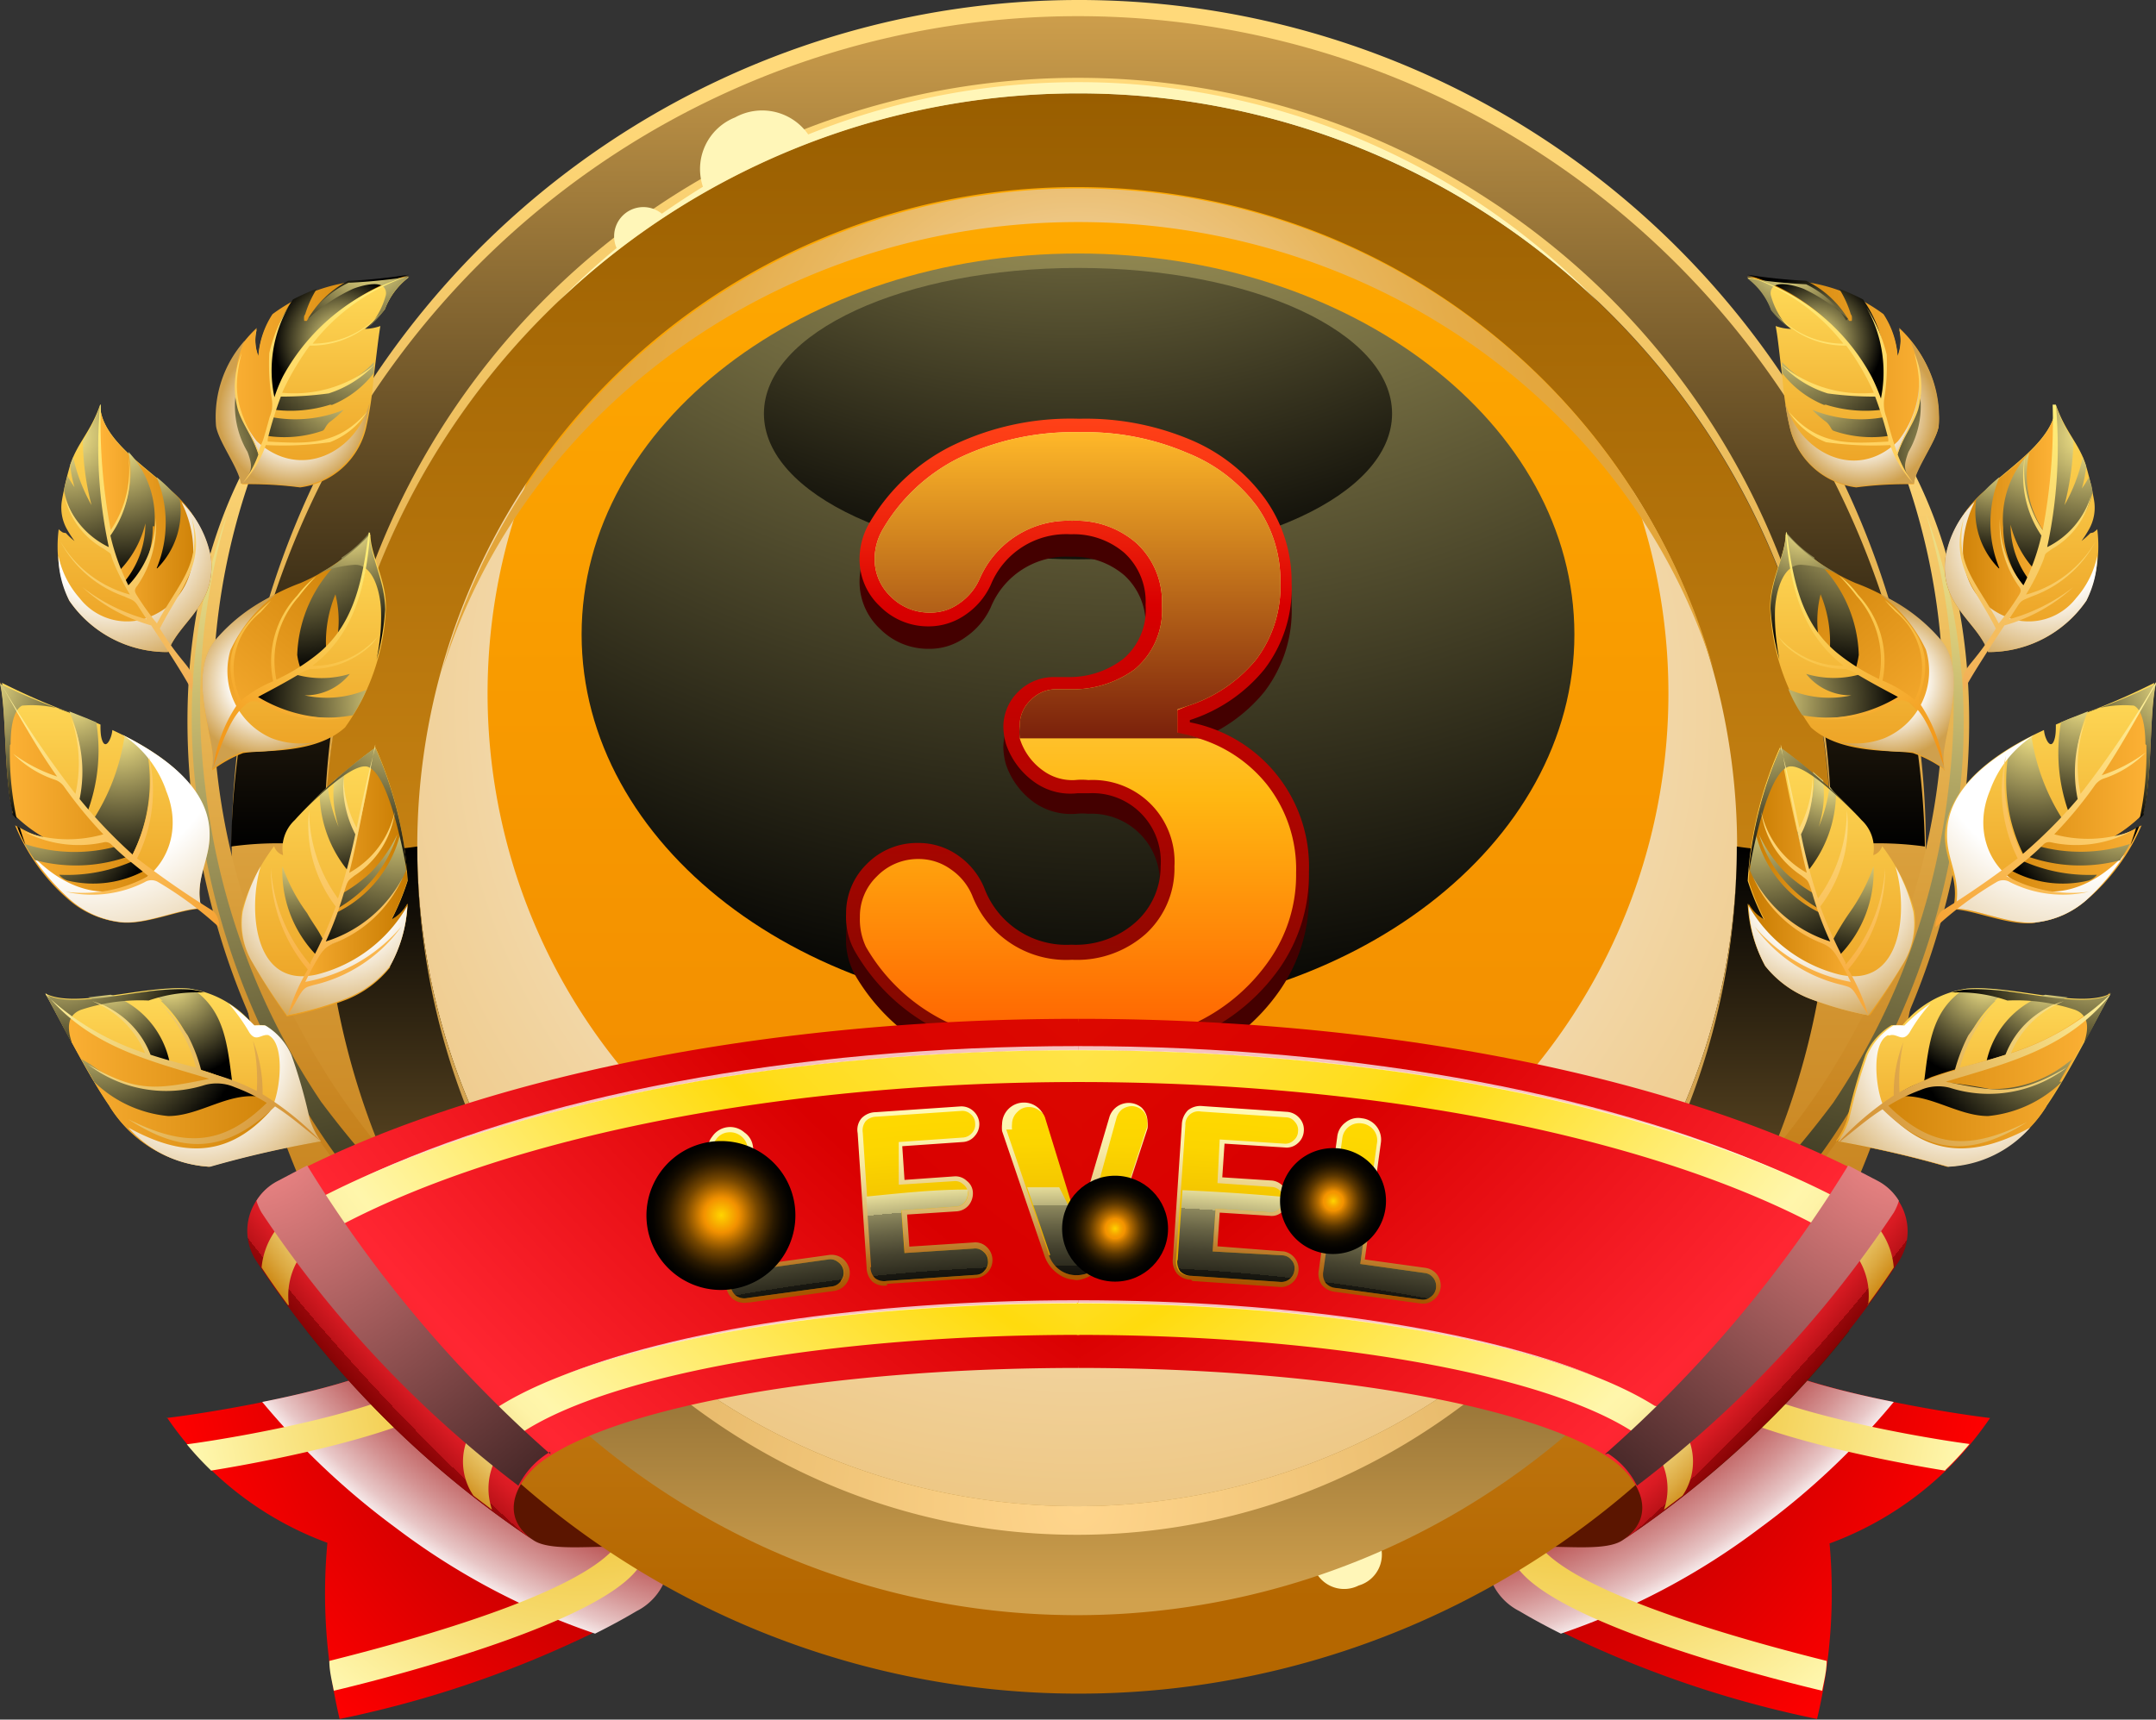<svg xmlns="http://www.w3.org/2000/svg" xmlns:xlink="http://www.w3.org/1999/xlink" viewBox="0 0 67.17 53.59"><rect x="0" y="0" width="67.17" height="53.59" fill="#333333" stroke="none"/><defs><style>.cls-1{isolation:isolate;}.cls-10,.cls-100,.cls-101,.cls-102,.cls-103,.cls-104,.cls-105,.cls-106,.cls-107,.cls-108,.cls-109,.cls-11,.cls-110,.cls-111,.cls-112,.cls-113,.cls-114,.cls-115,.cls-116,.cls-117,.cls-12,.cls-120,.cls-121,.cls-122,.cls-123,.cls-124,.cls-125,.cls-126,.cls-127,.cls-128,.cls-13,.cls-130,.cls-131,.cls-132,.cls-134,.cls-14,.cls-15,.cls-16,.cls-17,.cls-18,.cls-19,.cls-2,.cls-20,.cls-21,.cls-22,.cls-23,.cls-24,.cls-25,.cls-26,.cls-27,.cls-28,.cls-29,.cls-3,.cls-30,.cls-31,.cls-32,.cls-33,.cls-34,.cls-35,.cls-36,.cls-37,.cls-38,.cls-39,.cls-4,.cls-40,.cls-41,.cls-42,.cls-43,.cls-44,.cls-45,.cls-46,.cls-47,.cls-48,.cls-49,.cls-5,.cls-50,.cls-51,.cls-52,.cls-53,.cls-54,.cls-55,.cls-56,.cls-57,.cls-58,.cls-59,.cls-6,.cls-60,.cls-61,.cls-62,.cls-63,.cls-64,.cls-65,.cls-66,.cls-67,.cls-68,.cls-69,.cls-7,.cls-70,.cls-71,.cls-72,.cls-73,.cls-74,.cls-75,.cls-76,.cls-77,.cls-78,.cls-79,.cls-8,.cls-80,.cls-81,.cls-82,.cls-83,.cls-84,.cls-85,.cls-86,.cls-87,.cls-88,.cls-89,.cls-9,.cls-90,.cls-91,.cls-92,.cls-93,.cls-94,.cls-95,.cls-96,.cls-97,.cls-98,.cls-99{fill-rule:evenodd;}.cls-2{fill:url(#radial-gradient);}.cls-10,.cls-106,.cls-114,.cls-17,.cls-27,.cls-3,.cls-32,.cls-41,.cls-47,.cls-57,.cls-65,.cls-7,.cls-76,.cls-81,.cls-90,.cls-96{mix-blend-mode:multiply;}.cls-3{fill:url(#radial-gradient-2);}.cls-4{fill:url(#radial-gradient-3);}.cls-5{fill:#5b1500;}.cls-6{fill:url(#radial-gradient-4);}.cls-7{fill:url(#radial-gradient-5);}.cls-8{fill:url(#radial-gradient-6);}.cls-9{fill:url(#linear-gradient);}.cls-10{fill:url(#radial-gradient-7);}.cls-11{fill:url(#linear-gradient-2);}.cls-12{fill:url(#linear-gradient-3);}.cls-13{fill:#fff6b8;}.cls-100,.cls-101,.cls-104,.cls-107,.cls-108,.cls-111,.cls-112,.cls-115,.cls-116,.cls-121,.cls-126,.cls-128,.cls-13,.cls-131,.cls-132,.cls-133,.cls-134,.cls-14,.cls-15,.cls-16,.cls-18,.cls-19,.cls-21,.cls-24,.cls-25,.cls-26,.cls-28,.cls-33,.cls-34,.cls-35,.cls-36,.cls-39,.cls-42,.cls-44,.cls-48,.cls-49,.cls-50,.cls-51,.cls-52,.cls-55,.cls-58,.cls-59,.cls-62,.cls-63,.cls-66,.cls-67,.cls-70,.cls-73,.cls-74,.cls-75,.cls-77,.cls-82,.cls-83,.cls-84,.cls-85,.cls-88,.cls-91,.cls-93,.cls-97,.cls-98,.cls-99{mix-blend-mode:screen;}.cls-14{fill:url(#linear-gradient-4);}.cls-15{fill:url(#linear-gradient-5);}.cls-16{fill:url(#radial-gradient-8);}.cls-17{fill:url(#radial-gradient-9);}.cls-18{fill:url(#New_Gradient_Swatch_94);}.cls-19{fill:url(#New_Gradient_Swatch_94-2);}.cls-20{fill:url(#linear-gradient-6);}.cls-21{fill:url(#New_Gradient_Swatch_94-3);}.cls-22{fill:url(#linear-gradient-7);}.cls-23{fill:url(#linear-gradient-8);}.cls-24{fill:url(#New_Gradient_Swatch_94-4);}.cls-25{fill:url(#New_Gradient_Swatch_94-5);}.cls-26{fill:url(#New_Gradient_Swatch_94-6);}.cls-27{fill:url(#radial-gradient-10);}.cls-28{fill:url(#radial-gradient-11);}.cls-29{fill:url(#linear-gradient-9);}.cls-30{fill:url(#linear-gradient-10);}.cls-31{fill:url(#linear-gradient-11);}.cls-32{fill:url(#radial-gradient-12);}.cls-33{fill:url(#New_Gradient_Swatch_94-7);}.cls-34{fill:url(#radial-gradient-13);}.cls-35{fill:url(#New_Gradient_Swatch_94-8);}.cls-36{fill:url(#New_Gradient_Swatch_94-9);}.cls-37{fill:url(#linear-gradient-12);}.cls-38{fill:url(#linear-gradient-13);}.cls-39{fill:url(#New_Gradient_Swatch_94-10);}.cls-40{fill:url(#linear-gradient-14);}.cls-41{fill:url(#radial-gradient-14);}.cls-42{fill:url(#radial-gradient-15);}.cls-43{fill:url(#linear-gradient-15);}.cls-44{fill:url(#radial-gradient-16);}.cls-45{fill:url(#linear-gradient-16);}.cls-46{fill:url(#linear-gradient-17);}.cls-47{fill:url(#radial-gradient-17);}.cls-48{fill:url(#radial-gradient-18);}.cls-49{fill:url(#radial-gradient-19);}.cls-50{fill:url(#New_Gradient_Swatch_94-11);}.cls-51{fill:url(#New_Gradient_Swatch_94-12);}.cls-52{fill:url(#New_Gradient_Swatch_94-13);}.cls-53{fill:url(#linear-gradient-18);}.cls-54{fill:url(#linear-gradient-19);}.cls-55{fill:url(#New_Gradient_Swatch_94-14);}.cls-56{fill:url(#linear-gradient-20);}.cls-57{fill:url(#radial-gradient-20);}.cls-58{fill:url(#radial-gradient-21);}.cls-59{fill:url(#New_Gradient_Swatch_94-15);}.cls-60{fill:url(#linear-gradient-21);}.cls-61{fill:url(#linear-gradient-22);}.cls-62{fill:url(#New_Gradient_Swatch_94-16);}.cls-63{fill:url(#New_Gradient_Swatch_94-17);}.cls-64{fill:url(#linear-gradient-23);}.cls-65{fill:url(#radial-gradient-22);}.cls-66{fill:url(#New_Gradient_Swatch_94-18);}.cls-67{fill:url(#radial-gradient-23);}.cls-68{fill:url(#linear-gradient-24);}.cls-69{fill:url(#linear-gradient-25);}.cls-70{fill:url(#New_Gradient_Swatch_94-19);}.cls-71{fill:url(#linear-gradient-26);}.cls-72{fill:url(#linear-gradient-27);}.cls-73{fill:url(#New_Gradient_Swatch_94-20);}.cls-74{fill:url(#New_Gradient_Swatch_94-21);}.cls-75{fill:url(#New_Gradient_Swatch_94-22);}.cls-76{fill:url(#radial-gradient-24);}.cls-77{fill:url(#radial-gradient-25);}.cls-78{fill:url(#linear-gradient-28);}.cls-79{fill:url(#linear-gradient-29);}.cls-80{fill:url(#linear-gradient-30);}.cls-81{fill:url(#radial-gradient-26);}.cls-82{fill:url(#New_Gradient_Swatch_94-23);}.cls-83{fill:url(#radial-gradient-27);}.cls-84{fill:url(#New_Gradient_Swatch_94-24);}.cls-85{fill:url(#New_Gradient_Swatch_94-25);}.cls-86{fill:url(#linear-gradient-31);}.cls-87{fill:url(#linear-gradient-32);}.cls-88{fill:url(#New_Gradient_Swatch_94-26);}.cls-89{fill:url(#linear-gradient-33);}.cls-90{fill:url(#radial-gradient-28);}.cls-91{fill:url(#radial-gradient-29);}.cls-92{fill:url(#linear-gradient-34);}.cls-93{fill:url(#radial-gradient-30);}.cls-94{fill:url(#linear-gradient-35);}.cls-95{fill:url(#linear-gradient-36);}.cls-96{fill:url(#radial-gradient-31);}.cls-97{fill:url(#radial-gradient-32);}.cls-98{fill:url(#radial-gradient-33);}.cls-99{fill:url(#New_Gradient_Swatch_94-27);}.cls-100{fill:url(#New_Gradient_Swatch_94-28);}.cls-101{fill:url(#New_Gradient_Swatch_94-29);}.cls-102{fill:url(#linear-gradient-37);}.cls-103{fill:url(#linear-gradient-38);}.cls-104{fill:url(#New_Gradient_Swatch_94-30);}.cls-105{fill:url(#linear-gradient-39);}.cls-106{fill:url(#radial-gradient-34);}.cls-107{fill:url(#radial-gradient-35);}.cls-108{fill:url(#New_Gradient_Swatch_94-31);}.cls-109{fill:url(#linear-gradient-40);}.cls-110{fill:url(#linear-gradient-41);}.cls-111{fill:url(#New_Gradient_Swatch_94-32);}.cls-112{fill:url(#New_Gradient_Swatch_94-33);}.cls-113{fill:url(#linear-gradient-42);}.cls-114{fill:url(#radial-gradient-36);}.cls-115{fill:url(#New_Gradient_Swatch_94-34);}.cls-116{fill:url(#radial-gradient-37);}.cls-117{fill:url(#linear-gradient-43);}.cls-118{fill:#400;}.cls-119{fill:url(#New_Gradient_Swatch_99);}.cls-120{fill:url(#New_Gradient_Swatch_106);}.cls-121{fill:url(#New_Gradient_Swatch_103);}.cls-122{fill:url(#radial-gradient-38);}.cls-123{fill:url(#radial-gradient-39);}.cls-124{fill:url(#radial-gradient-40);}.cls-125{fill:#fff;opacity:0.75;}.cls-126{fill:url(#radial-gradient-41);}.cls-127{fill:url(#radial-gradient-42);}.cls-128{fill:url(#radial-gradient-43);}.cls-129{fill:url(#radial-gradient-44);}.cls-130{fill:url(#radial-gradient-45);}.cls-131{fill:url(#radial-gradient-46);}.cls-132{fill:url(#radial-gradient-47);}.cls-133{fill:url(#radial-gradient-48);}.cls-134{fill:url(#radial-gradient-49);}</style><radialGradient id="radial-gradient" cx="23.31" cy="40.32" r="18.51" gradientUnits="userSpaceOnUse"><stop offset="0" stop-color="#7d0000"/><stop offset="1" stop-color="red"/></radialGradient><radialGradient id="radial-gradient-2" cx="26.93" cy="27.93" r="24.8" gradientUnits="userSpaceOnUse"><stop offset="0.71" stop-color="#900"/><stop offset="0.75" stop-color="#9b0404"/><stop offset="0.78" stop-color="#9f1010"/><stop offset="0.82" stop-color="#a82424"/><stop offset="0.86" stop-color="#b34141"/><stop offset="0.89" stop-color="#c26666"/><stop offset="0.93" stop-color="#d49393"/><stop offset="0.97" stop-color="#e8c7c7"/><stop offset="1" stop-color="#fff"/></radialGradient><radialGradient id="radial-gradient-3" cx="18.04" cy="43.01" r="12.33" gradientUnits="userSpaceOnUse"><stop offset="0" stop-color="#e8aa00"/><stop offset="1" stop-color="#fff8b0"/></radialGradient><radialGradient id="radial-gradient-4" cx="-136.35" cy="40.32" r="18.51" gradientTransform="matrix(-1, 0, 0, 1, -92.49, 0)" xlink:href="#radial-gradient"/><radialGradient id="radial-gradient-5" cx="-132.73" cy="27.93" r="24.8" gradientTransform="matrix(-1, 0, 0, 1, -92.49, 0)" xlink:href="#radial-gradient-2"/><radialGradient id="radial-gradient-6" cx="-141.62" cy="43.01" r="12.33" gradientTransform="matrix(-1, 0, 0, 1, -92.49, 0)" xlink:href="#radial-gradient-3"/><linearGradient id="linear-gradient" x1="33.59" y1="47.83" x2="33.59" y2="4.93" gradientUnits="userSpaceOnUse"><stop offset="0" stop-color="#ed8200"/><stop offset="1" stop-color="#fa0"/></linearGradient><radialGradient id="radial-gradient-7" cx="33.73" cy="21.99" r="40.52" gradientUnits="userSpaceOnUse"><stop offset="0" stop-color="#fff"/><stop offset="1" stop-color="#e3a539"/></radialGradient><linearGradient id="linear-gradient-2" x1="33.59" y1="49.85" x2="33.59" y2="2.91" gradientUnits="userSpaceOnUse"><stop offset="0" stop-color="#f0a324"/><stop offset="1" stop-color="#995e00"/></linearGradient><linearGradient id="linear-gradient-3" x1="33.59" y1="49.85" x2="33.59" y2="2.91" gradientUnits="userSpaceOnUse"><stop offset="0" stop-color="#b56700"/><stop offset="1" stop-color="#ffd97a"/></linearGradient><linearGradient id="linear-gradient-4" x1="33.59" y1="49.85" x2="33.59" y2="26.38" gradientUnits="userSpaceOnUse"><stop offset="0" stop-color="#d1a14d"/><stop offset="1"/></linearGradient><linearGradient id="linear-gradient-5" x1="33.59" y1="26.38" x2="33.59" gradientUnits="userSpaceOnUse"><stop offset="0"/><stop offset="1" stop-color="#d1a14d"/></linearGradient><radialGradient id="radial-gradient-8" cx="33.59" cy="46.95" r="24.62" gradientUnits="userSpaceOnUse"><stop offset="0" stop-color="#ffd58c"/><stop offset="1" stop-color="#d1a14d"/></radialGradient><radialGradient id="radial-gradient-9" cx="33.59" cy="13.36" r="22.27" gradientUnits="userSpaceOnUse"><stop offset="0" stop-color="#fff"/><stop offset="0.11" stop-color="#f8e7cb"/><stop offset="0.21" stop-color="#f1d39f"/><stop offset="0.32" stop-color="#ecc27a"/><stop offset="0.43" stop-color="#e8b65d"/><stop offset="0.54" stop-color="#e5ac49"/><stop offset="0.64" stop-color="#e4a73d"/><stop offset="0.75" stop-color="#e3a539"/></radialGradient><radialGradient id="New_Gradient_Swatch_94" cx="35.14" cy="-11.36" r="43.92" gradientUnits="userSpaceOnUse"><stop offset="0" stop-color="#ffd58c"/><stop offset="0" stop-color="#ffef8f"/><stop offset="1"/></radialGradient><radialGradient id="New_Gradient_Swatch_94-2" cx="33.38" cy="-9.66" r="29.17" xlink:href="#New_Gradient_Swatch_94"/><linearGradient id="linear-gradient-6" x1="11.96" y1="42.15" x2="11.96" y2="13.13" xlink:href="#linear-gradient-3"/><radialGradient id="New_Gradient_Swatch_94-3" cx="5.01" cy="15.75" r="28.73" xlink:href="#New_Gradient_Swatch_94"/><linearGradient id="linear-gradient-7" x1="3.27" y1="28.75" x2="3.27" y2="21.26" gradientUnits="userSpaceOnUse"><stop offset="0" stop-color="#eb9e21"/><stop offset="1" stop-color="#ffdb59"/></linearGradient><linearGradient id="linear-gradient-8" y1="25.01" x2="6.28" y2="25.01" gradientUnits="userSpaceOnUse"><stop offset="0" stop-color="#ffb438"/><stop offset="1" stop-color="#c77a00"/></linearGradient><radialGradient id="New_Gradient_Swatch_94-4" cx="-0.72" cy="21.31" r="4.53" xlink:href="#New_Gradient_Swatch_94"/><radialGradient id="New_Gradient_Swatch_94-5" cx="2.25" cy="21.66" r="4.29" xlink:href="#New_Gradient_Swatch_94"/><radialGradient id="New_Gradient_Swatch_94-6" cx="3.73" cy="22.66" r="4.47" xlink:href="#New_Gradient_Swatch_94"/><radialGradient id="radial-gradient-10" cx="2.46" cy="22.58" r="10.56" gradientUnits="userSpaceOnUse"><stop offset="0.44" stop-color="#fff"/><stop offset="1" stop-color="#cfa04d"/></radialGradient><radialGradient id="radial-gradient-11" cx="1.01" cy="25" r="3.91" gradientUnits="userSpaceOnUse"><stop offset="0" stop-color="#ffbe4d"/><stop offset="0" stop-color="#ffef8f"/><stop offset="1"/></radialGradient><linearGradient id="linear-gradient-9" x1="6.53" y1="29.1" x2="-0.32" y2="21.68" gradientUnits="userSpaceOnUse"><stop offset="0" stop-color="#f7a334"/><stop offset="1" stop-color="#fff39c"/></linearGradient><linearGradient id="linear-gradient-10" x1="10.11" y1="31.65" x2="10.11" y2="23.3" xlink:href="#linear-gradient-7"/><linearGradient id="linear-gradient-11" x1="8.94" y1="27.48" x2="12.7" y2="27.48" xlink:href="#linear-gradient-8"/><radialGradient id="radial-gradient-12" cx="10.45" cy="27.62" r="4.49" xlink:href="#radial-gradient-10"/><radialGradient id="New_Gradient_Swatch_94-7" cx="10.11" cy="24.16" r="3.55" xlink:href="#New_Gradient_Swatch_94"/><radialGradient id="radial-gradient-13" cx="12.41" cy="24.99" r="5.27" xlink:href="#radial-gradient-11"/><radialGradient id="New_Gradient_Swatch_94-8" cx="12.45" cy="21.89" r="5.18" xlink:href="#New_Gradient_Swatch_94"/><radialGradient id="New_Gradient_Swatch_94-9" cx="9.12" cy="26.46" r="3.64" xlink:href="#New_Gradient_Swatch_94"/><linearGradient id="linear-gradient-12" x1="10.65" y1="31.85" x2="10.32" y2="22.74" xlink:href="#linear-gradient-9"/><linearGradient id="linear-gradient-13" x1="4.2" y1="20.32" x2="4.2" y2="12.61" xlink:href="#linear-gradient-7"/><radialGradient id="New_Gradient_Swatch_94-10" cx="2.08" cy="13.57" r="4.73" xlink:href="#New_Gradient_Swatch_94"/><linearGradient id="linear-gradient-14" x1="3.1" y1="16.47" x2="6.58" y2="16.47" xlink:href="#linear-gradient-8"/><radialGradient id="radial-gradient-14" cx="3.41" cy="16.66" r="4.42" xlink:href="#radial-gradient-10"/><radialGradient id="radial-gradient-15" cx="3.67" cy="13.68" r="4.39" xlink:href="#radial-gradient-11"/><linearGradient id="linear-gradient-15" x1="5.65" y1="21.76" x2="2.69" y2="12.89" gradientUnits="userSpaceOnUse"><stop offset="0" stop-color="#f2ae55"/><stop offset="1" stop-color="#ffef7a"/></linearGradient><radialGradient id="radial-gradient-16" cx="4.97" cy="14.28" r="3.23" xlink:href="#radial-gradient-11"/><linearGradient id="linear-gradient-16" x1="9.75" y1="15.17" x2="9.75" y2="8.6" xlink:href="#linear-gradient-7"/><linearGradient id="linear-gradient-17" x1="6.75" y1="11.84" x2="12.74" y2="11.84" xlink:href="#linear-gradient-8"/><radialGradient id="radial-gradient-17" cx="9.15" cy="12.89" r="2.34" xlink:href="#radial-gradient-10"/><radialGradient id="radial-gradient-18" cx="10.59" cy="10.6" r="2.08" xlink:href="#radial-gradient-11"/><radialGradient id="radial-gradient-19" cx="5.76" cy="14.02" r="3.6" xlink:href="#radial-gradient-11"/><radialGradient id="New_Gradient_Swatch_94-11" cx="11.53" cy="10.1" r="4.92" xlink:href="#New_Gradient_Swatch_94"/><radialGradient id="New_Gradient_Swatch_94-12" cx="11.5" cy="8.07" r="3.65" xlink:href="#New_Gradient_Swatch_94"/><radialGradient id="New_Gradient_Swatch_94-13" cx="10.8" cy="11.68" r="4.11" xlink:href="#New_Gradient_Swatch_94"/><linearGradient id="linear-gradient-18" x1="7.21" y1="14.67" x2="12.34" y2="8.38" gradientUnits="userSpaceOnUse"><stop offset="0" stop-color="#ffcb5a"/><stop offset="1" stop-color="#ffef7a"/></linearGradient><linearGradient id="linear-gradient-19" x1="9.16" y1="23.96" x2="9.16" y2="16.61" xlink:href="#linear-gradient-7"/><radialGradient id="New_Gradient_Swatch_94-14" cx="12.48" cy="21.88" r="4.47" xlink:href="#New_Gradient_Swatch_94"/><linearGradient id="linear-gradient-20" x1="5.74" y1="23.28" x2="11.62" y2="16.38" xlink:href="#linear-gradient-8"/><radialGradient id="radial-gradient-20" cx="8.28" cy="21.24" r="2.38" xlink:href="#radial-gradient-10"/><radialGradient id="radial-gradient-21" cx="9.04" cy="15.6" r="5.34" xlink:href="#radial-gradient-11"/><radialGradient id="New_Gradient_Swatch_94-15" cx="10.9" cy="16.33" r="3.71" xlink:href="#New_Gradient_Swatch_94"/><linearGradient id="linear-gradient-21" x1="7.06" y1="24.19" x2="11.8" y2="17.1" gradientUnits="userSpaceOnUse"><stop offset="0" stop-color="#f28f0f"/><stop offset="1" stop-color="#ffef7a"/></linearGradient><linearGradient id="linear-gradient-22" x1="5.69" y1="36.37" x2="5.69" y2="30.8" xlink:href="#linear-gradient-7"/><radialGradient id="New_Gradient_Swatch_94-16" cx="3.42" cy="30.49" r="3.09" xlink:href="#New_Gradient_Swatch_94"/><radialGradient id="New_Gradient_Swatch_94-17" cx="5.3" cy="30.53" r="3.1" xlink:href="#New_Gradient_Swatch_94"/><linearGradient id="linear-gradient-23" x1="1.43" y1="33.67" x2="9.95" y2="33.67" xlink:href="#linear-gradient-8"/><radialGradient id="radial-gradient-22" cx="6.07" cy="32.65" r="5.28" xlink:href="#radial-gradient-10"/><radialGradient id="New_Gradient_Swatch_94-18" cx="1.82" cy="29.28" r="4.55" xlink:href="#New_Gradient_Swatch_94"/><radialGradient id="radial-gradient-23" cx="2.87" cy="31.38" r="4.91" xlink:href="#radial-gradient-11"/><linearGradient id="linear-gradient-24" x1="9.79" y1="35.73" x2="1.2" y2="31.05" gradientUnits="userSpaceOnUse"><stop offset="0" stop-color="#d18a2c"/><stop offset="1" stop-color="#fff39c"/></linearGradient><linearGradient id="linear-gradient-25" x1="-11.64" y1="42.15" x2="-11.64" y2="13.13" gradientTransform="matrix(-1, 0, 0, 1, 43.57, 0)" xlink:href="#linear-gradient-3"/><radialGradient id="New_Gradient_Swatch_94-19" cx="-18.59" cy="15.75" r="28.73" gradientTransform="matrix(-1, 0, 0, 1, 43.57, 0)" xlink:href="#New_Gradient_Swatch_94"/><linearGradient id="linear-gradient-26" x1="-20.33" y1="28.75" x2="-20.33" y2="21.26" gradientTransform="matrix(-1, 0, 0, 1, 43.57, 0)" xlink:href="#linear-gradient-7"/><linearGradient id="linear-gradient-27" x1="-23.6" y1="25.01" x2="-17.32" y2="25.01" gradientTransform="matrix(-1, 0, 0, 1, 43.57, 0)" xlink:href="#linear-gradient-8"/><radialGradient id="New_Gradient_Swatch_94-20" cx="-24.32" cy="21.31" r="4.53" gradientTransform="matrix(-1, 0, 0, 1, 43.57, 0)" xlink:href="#New_Gradient_Swatch_94"/><radialGradient id="New_Gradient_Swatch_94-21" cx="-21.34" cy="21.66" r="4.29" gradientTransform="matrix(-1, 0, 0, 1, 43.57, 0)" xlink:href="#New_Gradient_Swatch_94"/><radialGradient id="New_Gradient_Swatch_94-22" cx="-19.87" cy="22.66" r="4.47" gradientTransform="matrix(-1, 0, 0, 1, 43.57, 0)" xlink:href="#New_Gradient_Swatch_94"/><radialGradient id="radial-gradient-24" cx="-21.14" cy="22.58" r="10.56" gradientTransform="matrix(-1, 0, 0, 1, 43.57, 0)" xlink:href="#radial-gradient-10"/><radialGradient id="radial-gradient-25" cx="-22.59" cy="25" r="3.91" gradientTransform="matrix(-1, 0, 0, 1, 43.57, 0)" xlink:href="#radial-gradient-11"/><linearGradient id="linear-gradient-28" x1="-17.07" y1="29.1" x2="-23.91" y2="21.68" gradientTransform="matrix(-1, 0, 0, 1, 43.57, 0)" xlink:href="#linear-gradient-9"/><linearGradient id="linear-gradient-29" x1="-13.49" y1="31.65" x2="-13.49" y2="23.3" gradientTransform="matrix(-1, 0, 0, 1, 43.57, 0)" xlink:href="#linear-gradient-7"/><linearGradient id="linear-gradient-30" x1="-14.66" y1="27.48" x2="-10.89" y2="27.48" gradientTransform="matrix(-1, 0, 0, 1, 43.57, 0)" xlink:href="#linear-gradient-8"/><radialGradient id="radial-gradient-26" cx="-13.15" cy="27.62" r="4.49" gradientTransform="matrix(-1, 0, 0, 1, 43.57, 0)" xlink:href="#radial-gradient-10"/><radialGradient id="New_Gradient_Swatch_94-23" cx="-13.49" cy="24.16" r="3.55" gradientTransform="matrix(-1, 0, 0, 1, 43.57, 0)" xlink:href="#New_Gradient_Swatch_94"/><radialGradient id="radial-gradient-27" cx="-11.19" cy="24.99" r="5.27" gradientTransform="matrix(-1, 0, 0, 1, 43.57, 0)" xlink:href="#radial-gradient-11"/><radialGradient id="New_Gradient_Swatch_94-24" cx="-11.15" cy="21.89" r="5.18" gradientTransform="matrix(-1, 0, 0, 1, 43.57, 0)" xlink:href="#New_Gradient_Swatch_94"/><radialGradient id="New_Gradient_Swatch_94-25" cx="-14.48" cy="26.46" r="3.64" gradientTransform="matrix(-1, 0, 0, 1, 43.57, 0)" xlink:href="#New_Gradient_Swatch_94"/><linearGradient id="linear-gradient-31" x1="-12.95" y1="31.85" x2="-13.28" y2="22.74" gradientTransform="matrix(-1, 0, 0, 1, 43.57, 0)" xlink:href="#linear-gradient-9"/><linearGradient id="linear-gradient-32" x1="-19.4" y1="20.32" x2="-19.4" y2="12.61" gradientTransform="matrix(-1, 0, 0, 1, 43.57, 0)" xlink:href="#linear-gradient-7"/><radialGradient id="New_Gradient_Swatch_94-26" cx="-21.52" cy="13.57" r="4.73" gradientTransform="matrix(-1, 0, 0, 1, 43.57, 0)" xlink:href="#New_Gradient_Swatch_94"/><linearGradient id="linear-gradient-33" x1="-20.5" y1="16.47" x2="-17.01" y2="16.47" gradientTransform="matrix(-1, 0, 0, 1, 43.57, 0)" xlink:href="#linear-gradient-8"/><radialGradient id="radial-gradient-28" cx="-20.19" cy="16.66" r="4.42" gradientTransform="matrix(-1, 0, 0, 1, 43.57, 0)" xlink:href="#radial-gradient-10"/><radialGradient id="radial-gradient-29" cx="-19.93" cy="13.68" r="4.39" gradientTransform="matrix(-1, 0, 0, 1, 43.57, 0)" xlink:href="#radial-gradient-11"/><linearGradient id="linear-gradient-34" x1="-17.95" y1="21.76" x2="-20.91" y2="12.89" gradientTransform="matrix(-1, 0, 0, 1, 43.57, 0)" xlink:href="#linear-gradient-15"/><radialGradient id="radial-gradient-30" cx="-18.62" cy="14.28" r="3.23" gradientTransform="matrix(-1, 0, 0, 1, 43.57, 0)" xlink:href="#radial-gradient-11"/><linearGradient id="linear-gradient-35" x1="-13.85" y1="15.17" x2="-13.85" y2="8.6" gradientTransform="matrix(-1, 0, 0, 1, 43.57, 0)" xlink:href="#linear-gradient-7"/><linearGradient id="linear-gradient-36" x1="-16.85" y1="11.84" x2="-10.85" y2="11.84" gradientTransform="matrix(-1, 0, 0, 1, 43.57, 0)" xlink:href="#linear-gradient-8"/><radialGradient id="radial-gradient-31" cx="-14.45" cy="12.89" r="2.34" gradientTransform="matrix(-1, 0, 0, 1, 43.57, 0)" xlink:href="#radial-gradient-10"/><radialGradient id="radial-gradient-32" cx="-13.01" cy="10.6" r="2.08" gradientTransform="matrix(-1, 0, 0, 1, 43.57, 0)" xlink:href="#radial-gradient-11"/><radialGradient id="radial-gradient-33" cx="-17.84" cy="14.02" r="3.6" gradientTransform="matrix(-1, 0, 0, 1, 43.57, 0)" xlink:href="#radial-gradient-11"/><radialGradient id="New_Gradient_Swatch_94-27" cx="-12.06" cy="10.1" r="4.92" gradientTransform="matrix(-1, 0, 0, 1, 43.57, 0)" xlink:href="#New_Gradient_Swatch_94"/><radialGradient id="New_Gradient_Swatch_94-28" cx="-12.1" cy="8.07" r="3.65" gradientTransform="matrix(-1, 0, 0, 1, 43.57, 0)" xlink:href="#New_Gradient_Swatch_94"/><radialGradient id="New_Gradient_Swatch_94-29" cx="-12.8" cy="11.68" r="4.11" gradientTransform="matrix(-1, 0, 0, 1, 43.57, 0)" xlink:href="#New_Gradient_Swatch_94"/><linearGradient id="linear-gradient-37" x1="-16.39" y1="14.67" x2="-11.25" y2="8.38" gradientTransform="matrix(-1, 0, 0, 1, 43.57, 0)" xlink:href="#linear-gradient-18"/><linearGradient id="linear-gradient-38" x1="-14.44" y1="23.96" x2="-14.44" y2="16.61" gradientTransform="matrix(-1, 0, 0, 1, 43.57, 0)" xlink:href="#linear-gradient-7"/><radialGradient id="New_Gradient_Swatch_94-30" cx="-11.11" cy="21.88" r="4.47" gradientTransform="matrix(-1, 0, 0, 1, 43.57, 0)" xlink:href="#New_Gradient_Swatch_94"/><linearGradient id="linear-gradient-39" x1="-17.86" y1="23.28" x2="-11.98" y2="16.38" gradientTransform="matrix(-1, 0, 0, 1, 43.57, 0)" xlink:href="#linear-gradient-8"/><radialGradient id="radial-gradient-34" cx="-15.32" cy="21.24" r="2.38" gradientTransform="matrix(-1, 0, 0, 1, 43.57, 0)" xlink:href="#radial-gradient-10"/><radialGradient id="radial-gradient-35" cx="-14.55" cy="15.6" r="5.34" gradientTransform="matrix(-1, 0, 0, 1, 43.57, 0)" xlink:href="#radial-gradient-11"/><radialGradient id="New_Gradient_Swatch_94-31" cx="-12.69" cy="16.33" r="3.71" gradientTransform="matrix(-1, 0, 0, 1, 43.57, 0)" xlink:href="#New_Gradient_Swatch_94"/><linearGradient id="linear-gradient-40" x1="-16.54" y1="24.19" x2="-11.79" y2="17.1" gradientTransform="matrix(-1, 0, 0, 1, 43.57, 0)" xlink:href="#linear-gradient-21"/><linearGradient id="linear-gradient-41" x1="-17.91" y1="36.37" x2="-17.91" y2="30.8" gradientTransform="matrix(-1, 0, 0, 1, 43.57, 0)" xlink:href="#linear-gradient-7"/><radialGradient id="New_Gradient_Swatch_94-32" cx="-20.18" cy="30.49" r="3.09" gradientTransform="matrix(-1, 0, 0, 1, 43.57, 0)" xlink:href="#New_Gradient_Swatch_94"/><radialGradient id="New_Gradient_Swatch_94-33" cx="-18.29" cy="30.53" r="3.1" gradientTransform="matrix(-1, 0, 0, 1, 43.57, 0)" xlink:href="#New_Gradient_Swatch_94"/><linearGradient id="linear-gradient-42" x1="-22.17" y1="33.67" x2="-13.65" y2="33.67" gradientTransform="matrix(-1, 0, 0, 1, 43.57, 0)" xlink:href="#linear-gradient-8"/><radialGradient id="radial-gradient-36" cx="-17.52" cy="32.65" r="5.28" gradientTransform="matrix(-1, 0, 0, 1, 43.57, 0)" xlink:href="#radial-gradient-10"/><radialGradient id="New_Gradient_Swatch_94-34" cx="-21.78" cy="29.28" r="4.55" gradientTransform="matrix(-1, 0, 0, 1, 43.57, 0)" xlink:href="#New_Gradient_Swatch_94"/><radialGradient id="radial-gradient-37" cx="-20.73" cy="31.38" r="4.91" gradientTransform="matrix(-1, 0, 0, 1, 43.57, 0)" xlink:href="#radial-gradient-11"/><linearGradient id="linear-gradient-43" x1="-13.81" y1="35.73" x2="-22.4" y2="31.05" gradientTransform="matrix(-1, 0, 0, 1, 43.57, 0)" xlink:href="#linear-gradient-24"/><linearGradient id="New_Gradient_Swatch_99" x1="33.59" y1="33.02" x2="33.59" y2="13.05" gradientUnits="userSpaceOnUse"><stop offset="0" stop-color="#7a0a00"/><stop offset="0.71" stop-color="#d90000"/><stop offset="0.82" stop-color="#ec200b"/><stop offset="0.93" stop-color="#fa3814"/><stop offset="1" stop-color="#ff4117"/></linearGradient><linearGradient id="New_Gradient_Swatch_106" x1="33.59" y1="32.6" x2="33.59" y2="13.47" gradientUnits="userSpaceOnUse"><stop offset="0" stop-color="#ff6000"/><stop offset="0.41" stop-color="#ffb812"/><stop offset="1" stop-color="#fff2b0"/></linearGradient><linearGradient id="New_Gradient_Swatch_103" x1="33.55" y1="23.03" x2="33.55" y2="13.47" gradientUnits="userSpaceOnUse"><stop offset="0" stop-color="#7a200b"/><stop offset="1" stop-color="#ffb829"/></linearGradient><radialGradient id="radial-gradient-38" cx="-172.43" cy="-4.69" r="71.19" gradientTransform="matrix(-1, 0, 0, 1, -168.6, 0)" gradientUnits="userSpaceOnUse"><stop offset="0" stop-color="#ed3b00"/><stop offset="0.77" stop-color="#d90000"/><stop offset="0.95" stop-color="#ff2632"/><stop offset="0.96" stop-color="#fb2530"/><stop offset="0.97" stop-color="#ee212b"/><stop offset="0.98" stop-color="#d91b23"/><stop offset="0.99" stop-color="#bb1218"/><stop offset="0.99" stop-color="#96070a"/><stop offset="1" stop-color="#7d0000"/></radialGradient><radialGradient id="radial-gradient-39" cx="63.35" cy="-4.69" r="71.19" gradientTransform="matrix(1, 0, 0, 1, 0, 0)" xlink:href="#radial-gradient-38"/><radialGradient id="radial-gradient-40" cx="59.65" cy="-0.49" r="65.31" gradientUnits="userSpaceOnUse"><stop offset="0" stop-color="#ffea73"/><stop offset="0.35" stop-color="#ffea71"/><stop offset="0.47" stop-color="#ffe96a"/><stop offset="0.56" stop-color="#ffe75f"/><stop offset="0.63" stop-color="#ffe54e"/><stop offset="0.69" stop-color="#ffe138"/><stop offset="0.75" stop-color="#ffdd1d"/><stop offset="0.77" stop-color="#ffdb0d"/><stop offset="0.94" stop-color="#fff6ab"/><stop offset="0.95" stop-color="#fef3a7"/><stop offset="0.96" stop-color="#f9ea9a"/><stop offset="0.97" stop-color="#f3da85"/><stop offset="0.98" stop-color="#e9c567"/><stop offset="0.99" stop-color="#dca941"/><stop offset="1" stop-color="#cd8813"/><stop offset="1" stop-color="#c77a00"/></radialGradient><radialGradient id="radial-gradient-41" cx="7.73" cy="34.97" r="19.64" gradientUnits="userSpaceOnUse"><stop offset="0" stop-color="#ffd58c"/><stop offset="0" stop-color="#ff8f8f"/><stop offset="1"/></radialGradient><radialGradient id="radial-gradient-42" cx="-176.12" cy="-0.49" r="65.31" gradientTransform="matrix(-1, 0, 0, 1, -168.6, 0)" xlink:href="#radial-gradient-40"/><radialGradient id="radial-gradient-43" cx="-228.05" cy="34.97" r="19.64" gradientTransform="matrix(-1, 0, 0, 1, -168.6, 0)" xlink:href="#radial-gradient-41"/><radialGradient id="radial-gradient-44" cx="33.65" cy="112.08" r="77.75" gradientUnits="userSpaceOnUse"><stop offset="0.93" stop-color="#a85400"/><stop offset="0.94" stop-color="#b66f1d"/><stop offset="0.95" stop-color="#cc994b"/><stop offset="0.96" stop-color="#debb71"/><stop offset="0.97" stop-color="#edd68f"/><stop offset="0.98" stop-color="#f7eaa4"/><stop offset="0.99" stop-color="#fdf5b1"/><stop offset="1" stop-color="#fff9b5"/></radialGradient><radialGradient id="radial-gradient-45" cx="33.59" cy="96.65" r="62.27" gradientUnits="userSpaceOnUse"><stop offset="0.9" stop-color="#c77a00"/><stop offset="0.91" stop-color="#d79600"/><stop offset="0.94" stop-color="#e9b300"/><stop offset="0.96" stop-color="#f5c800"/><stop offset="0.98" stop-color="#fcd500"/><stop offset="1" stop-color="#ffd900"/></radialGradient><radialGradient id="radial-gradient-46" cx="33.44" cy="99.8" r="62.87" gradientUnits="userSpaceOnUse"><stop offset="0.91"/><stop offset="0.93" stop-color="#020202"/><stop offset="0.95" stop-color="#0b0a07"/><stop offset="0.96" stop-color="#191811"/><stop offset="0.96" stop-color="#2d2b1e"/><stop offset="0.97" stop-color="#474430"/><stop offset="0.98" stop-color="#676345"/><stop offset="0.99" stop-color="#8d885e"/><stop offset="0.99" stop-color="#b9b27c"/><stop offset="1" stop-color="#eae19d"/><stop offset="1" stop-color="#fff6ab"/></radialGradient><radialGradient id="radial-gradient-47" cx="22.47" cy="37.87" r="2.31" gradientUnits="userSpaceOnUse"><stop offset="0" stop-color="#ffd400"/><stop offset="0.23" stop-color="#f39200"/><stop offset="0.26" stop-color="#e68a00"/><stop offset="0.38" stop-color="#a60"/><stop offset="0.49" stop-color="#764700"/><stop offset="0.61" stop-color="#4c2d00"/><stop offset="0.71" stop-color="#2b1a00"/><stop offset="0.82" stop-color="#130b00"/><stop offset="0.92" stop-color="#050300"/><stop offset="1"/></radialGradient><radialGradient id="radial-gradient-48" cx="34.74" cy="38.29" r="1.65" gradientUnits="userSpaceOnUse"><stop offset="0" stop-color="#ffd400"/><stop offset="0.02" stop-color="#fdcb00"/><stop offset="0.09" stop-color="#f8ac00"/><stop offset="0.15" stop-color="#f49900"/><stop offset="0.19" stop-color="#f39200"/><stop offset="0.2" stop-color="#ea8d00"/><stop offset="0.29" stop-color="#b46c00"/><stop offset="0.39" stop-color="#844f00"/><stop offset="0.48" stop-color="#5b3700"/><stop offset="0.58" stop-color="#3a2300"/><stop offset="0.67" stop-color="#211400"/><stop offset="0.77" stop-color="#0e0900"/><stop offset="0.88" stop-color="#040200"/><stop offset="1"/></radialGradient><radialGradient id="radial-gradient-49" cx="41.54" cy="37.43" r="1.65" xlink:href="#radial-gradient-48"/></defs><g class="cls-1"><g id="Layer_2" data-name="Layer 2"><g id="Layer_1-2" data-name="Layer 1"><path class="cls-2" d="M5.19,44.19c1.12-.13,8.34-1.19,8.34-2.9a.86.86,0,0,0-.33-.62,21.26,21.26,0,0,1,7.24,7.09,1.69,1.69,0,0,1,.29,1.43,1.84,1.84,0,0,1-.9,1,33.23,33.23,0,0,1-9.25,3.38,17.09,17.09,0,0,1-.38-5.49,10.35,10.35,0,0,1-5-3.91Z"/><path class="cls-3" d="M13.53,41.29c0,1.09-2.94,1.92-5.36,2.4a23.61,23.61,0,0,0,4.17,3.93,22,22,0,0,0,6.2,3.29c.44-.22.87-.45,1.29-.7a1.84,1.84,0,0,0,.9-1,1.69,1.69,0,0,0-.29-1.43,21.26,21.26,0,0,0-7.24-7.09.86.86,0,0,1,.33.62Z"/><path class="cls-4" d="M19.42,47.76c-.44,1.7-6.68,3.38-9.16,4,0,.31.08.62.14.93,2.24-.53,9.16-2.37,9.67-4.19a1.61,1.61,0,0,0-.29-1.36l-.66-.64a1.5,1.5,0,0,1,.3,1.29ZM6.57,45.83c2-.32,8.17-1.49,8.27-3.1a1,1,0,0,0-.33-.77l-.65-.65a.92.92,0,0,1,.32.7c0,1.67-6.83,2.8-8.36,3a9.71,9.71,0,0,0,.75.81Z"/><path class="cls-5" d="M16.62,48c.95.64,4.4-.51,4.11,1.23a1.69,1.69,0,0,0-.29-1.43,30.76,30.76,0,0,0-8.59-8.65.86.86,0,0,1,.33.63c0,.7-1.17,1.26-2.63,1.69A30.93,30.93,0,0,0,16.62,48Z"/><path class="cls-6" d="M62,44.19c-1.12-.13-8.34-1.19-8.34-2.9a.89.89,0,0,1,.33-.62,21.35,21.35,0,0,0-7.24,7.09,1.69,1.69,0,0,0-.29,1.43,1.84,1.84,0,0,0,.9,1,33.23,33.23,0,0,0,9.25,3.38A17.09,17.09,0,0,0,57,48.1a10.35,10.35,0,0,0,5-3.91Z"/><path class="cls-7" d="M53.64,41.29c0,1.09,2.94,1.92,5.36,2.4a23.26,23.26,0,0,1-4.17,3.93,22,22,0,0,1-6.2,3.29c-.44-.22-.87-.45-1.29-.7a1.84,1.84,0,0,1-.9-1,1.69,1.69,0,0,1,.29-1.43A21.35,21.35,0,0,1,54,40.67a.89.89,0,0,0-.33.62Z"/><path class="cls-8" d="M47.75,47.76c.44,1.7,6.68,3.38,9.16,4,0,.31-.08.62-.14.93-2.24-.53-9.16-2.37-9.67-4.19a1.61,1.61,0,0,1,.29-1.36l.66-.64a1.5,1.5,0,0,0-.3,1.29ZM60.6,45.83c-2-.32-8.17-1.49-8.27-3.1a1,1,0,0,1,.33-.77l.66-.65A.9.9,0,0,0,53,42c0,1.67,6.83,2.8,8.36,3a9.71,9.71,0,0,1-.75.81Z"/><path class="cls-5" d="M50.55,48c-.95.64-4.4-.51-4.11,1.23a1.69,1.69,0,0,1,.29-1.43,30.76,30.76,0,0,1,8.59-8.65.86.86,0,0,0-.33.63c0,.7,1.17,1.26,2.63,1.69A30.72,30.72,0,0,1,50.55,48Z"/><path class="cls-9" d="M33.59,4.93A21.45,21.45,0,1,1,12.14,26.38,21.46,21.46,0,0,1,33.59,4.93Z"/><path class="cls-10" d="M33.59,40A18.39,18.39,0,0,0,50.46,14.29a20.84,20.84,0,1,1-33.75,0A18.39,18.39,0,0,0,33.59,40Z"/><path class="cls-11" d="M33.59,5.83A20.56,20.56,0,1,1,13,26.38,20.55,20.55,0,0,1,33.59,5.83ZM57.05,26.38A23.47,23.47,0,1,0,33.59,49.85,23.46,23.46,0,0,0,57.05,26.38Z"/><path class="cls-12" d="M33.59,49.85A23.47,23.47,0,1,0,10.12,26.38,23.46,23.46,0,0,0,33.59,49.85ZM60,26.38A26.39,26.39,0,1,1,33.59,0,26.39,26.39,0,0,1,60,26.38Z"/><path class="cls-13" d="M33.59,49.85A23.39,23.39,0,0,1,17.4,43.38,22.55,22.55,0,0,0,41,49a1,1,0,0,0,1.33.41A1,1,0,0,0,43,48.13a23.11,23.11,0,0,0,6.75-4.75,23.39,23.39,0,0,1-16.18,6.47Z"/><path class="cls-14" d="M33.59,46.94A20.56,20.56,0,0,1,13,26.38a9.68,9.68,0,0,1-2.91,0,23.47,23.47,0,1,0,46.93,0,9.1,9.1,0,0,1-1.45.11,9.24,9.24,0,0,1-1.46-.11A20.56,20.56,0,0,1,33.59,46.94Z"/><path class="cls-15" d="M10.12,26.38a23.47,23.47,0,1,1,46.93,0,10.71,10.71,0,0,1,2.92,0,26.39,26.39,0,0,0-52.77,0,10.71,10.71,0,0,1,2.92,0Z"/><path class="cls-13" d="M33.59,2.91A23.4,23.4,0,0,1,49.77,9.39a22.56,22.56,0,0,0-24.59-5.2,1.75,1.75,0,0,0-2.28-.53,1.73,1.73,0,0,0-1,2.16c-.44.27-.86.55-1.28.84a.91.91,0,0,0-1.41,1.07A23.7,23.7,0,0,0,17.4,9.39,23.4,23.4,0,0,1,33.59,2.91Z"/><path class="cls-16" d="M33.59,46.94A20.56,20.56,0,0,1,13,26.38c0,11.85,9.2,21.45,20.56,21.45s20.55-9.6,20.55-21.45A20.56,20.56,0,0,1,33.59,46.94Z"/><path class="cls-17" d="M33.59,6.92c9.37,0,17.29,5.9,19.81,14a20.57,20.57,0,0,0-39.63,0c2.52-8.07,10.44-14,19.82-14Z"/><path class="cls-18" d="M33.59,31.64c8.54,0,15.46-5.31,15.46-11.87S42.13,7.9,33.59,7.9,18.12,13.22,18.12,19.77,25,31.64,33.59,31.64Z"/><path class="cls-19" d="M33.59,17.43c5.4,0,9.78-2,9.78-4.54S39,8.35,33.59,8.35s-9.79,2-9.79,4.54,4.38,4.54,9.79,4.54Z"/><path class="cls-20" d="M16.86,42a22.72,22.72,0,0,1-8.67-9.44c-2.9-5.9-3.47-14,.32-19.45A20.89,20.89,0,0,0,9.32,32a21.52,21.52,0,0,0,8.36,8.67h0A.79.79,0,1,1,16.9,42l0,0Z"/><path class="cls-21" d="M14.17,39.86a19.72,19.72,0,0,1-4.6-5.2A23.12,23.12,0,0,1,6.1,24.56a18.91,18.91,0,0,1,1-8.6,21.07,21.07,0,0,0-.71,8.53A22.11,22.11,0,0,0,10,34.33a31,31,0,0,0,4.61,4.94c.38.38.36.56.27.68s-.38.2-.74-.09Z"/><path class="cls-22" d="M3.72,28.74a2.86,2.86,0,0,1-1.53-.69A6.1,6.1,0,0,1,.53,25.74a3.08,3.08,0,0,0,.92.39,4.39,4.39,0,0,1-1-.77.24.24,0,0,1,0-.08c-.28-1.14-.18-3.14-.39-4a21.53,21.53,0,0,0,2.65,1.12l.42.18c0,.17,0,.36.06.51s.14.12.21,0a.88.88,0,0,0,.1-.34C5,23.44,6.49,24.48,6.53,26c0,.82-.49,1.44-.25,2.32-.64,0-1.76.53-2.56.42Z"/><path class="cls-23" d="M3.64,26.32A23.31,23.31,0,0,1,0,21.26c.21.88.11,2.88.39,4a.24.24,0,0,0,0,.08,4.39,4.39,0,0,0,1,.77,3.08,3.08,0,0,1-.92-.39,6.1,6.1,0,0,0,1.66,2.31,2.86,2.86,0,0,0,1.53.69c.8.11,1.92-.44,2.56-.42a17.62,17.62,0,0,1-2.64-2Z"/><path class="cls-24" d="M.33,23.19c0-.55.1-1.08.36-1.2a3.44,3.44,0,0,1,1.78.32,19.3,19.3,0,0,1-2.47-1c.21.88.11,2.88.39,4a.24.24,0,0,0,0,.08l.13.13a9.85,9.85,0,0,1-.21-2.3Zm.2,2.55a4,4,0,0,0,.27.6Q.7,26.07.62,25.8l-.09-.06Z"/><path class="cls-25" d="M2.71,25.34A5.49,5.49,0,0,0,3,22.51l-.31-.13-.53-.21a4.23,4.23,0,0,1,.24,2.73c.11.15.23.3.35.44Z"/><path class="cls-26" d="M3.88,22.94a6.58,6.58,0,0,1-1,2.64,16.29,16.29,0,0,0,1.2,1.15,5.14,5.14,0,0,0,.49-3.38c-.23-.14-.48-.28-.73-.41Z"/><path class="cls-27" d="M5.17,24.63c1,2.38-1.76,4.57-4.19,2a7,7,0,0,0,1.21,1.41,2.86,2.86,0,0,0,1.53.69c.8.11,1.92-.44,2.56-.42-.24-.88.27-1.5.25-2.32,0-1.4-1.33-2.39-2.73-3.1a3.41,3.41,0,0,1,1.37,1.73Z"/><path class="cls-28" d="M1.08,26.8a4.9,4.9,0,0,0,3-.14l-.35-.31A5,5,0,0,1,.77,26.3c.09.17.2.33.31.5Zm3.14,0a5.09,5.09,0,0,1-2.38.46.58.58,0,0,0,.26.18,3.39,3.39,0,0,0,2.48-.35c-.13-.09-.24-.19-.36-.29Z"/><path class="cls-29" d="M0,21.26a33,33,0,0,0,2.35,3.48,4.33,4.33,0,0,0-.13-2.36,4.2,4.2,0,0,1,.26,2.52,15.58,15.58,0,0,0,1.65,1.73,5.23,5.23,0,0,0,.51-3.07,4.73,4.73,0,0,1-.37,3.19,28.63,28.63,0,0,0,2.37,1.64.66.66,0,0,1,.19.51,11.28,11.28,0,0,0-1.9-1.41.4.4,0,0,0-.42,0,3.64,3.64,0,0,1-2.46.3,4.19,4.19,0,0,0,2.57-.49l-.52-.42a7,7,0,0,1-.64-.57.25.25,0,0,0-.23-.06,3.64,3.64,0,0,1-2.49-.34A4,4,0,0,0,3.22,26,12.86,12.86,0,0,1,2,24.52a.59.59,0,0,0-.26-.21,3.3,3.3,0,0,1-1.33-.82,4.84,4.84,0,0,0,1.37.71C1.13,23.29.6,22.31,0,21.26Z"/><path class="cls-30" d="M12.15,30.11a4.43,4.43,0,0,0,.55-1.95,1.2,1.2,0,0,1-.5.5,7.81,7.81,0,0,0,.5-1.21,11.88,11.88,0,0,0-1-4.15,16.38,16.38,0,0,0-2.52,2.26,1.2,1.2,0,0,0-.36,1.09.43.43,0,0,1-.28-.28,6.11,6.11,0,0,0-1,2A2.37,2.37,0,0,0,7.87,30a17.43,17.43,0,0,0,1.07,1.68,10.66,10.66,0,0,0,1.86-.53,3.3,3.3,0,0,0,1.35-1Z"/><path class="cls-31" d="M11.69,23.3a11.88,11.88,0,0,1,1,4.15,7.81,7.81,0,0,1-.5,1.21,1.2,1.2,0,0,0,.5-.5,4.43,4.43,0,0,1-.55,1.95,3.3,3.3,0,0,1-1.35,1,10.66,10.66,0,0,1-1.86.53c.49-1.14,1.12-2,1.52-3.18a40.28,40.28,0,0,0,1.23-5.17Z"/><path class="cls-32" d="M9.87,30.37a4.51,4.51,0,0,0,2.82-2.14,4.29,4.29,0,0,1-.54,1.88,3.3,3.3,0,0,1-1.35,1,10.66,10.66,0,0,1-1.86.53A17.43,17.43,0,0,1,7.87,30a2.37,2.37,0,0,1-.31-1.59A5.41,5.41,0,0,1,8.12,27c-.38,1.25-.27,3.83,1.75,3.37Z"/><path class="cls-33" d="M10.21,24.51a4.78,4.78,0,0,0,.34,1.26,3.42,3.42,0,0,1-.14-1.44l.33-.28a1.56,1.56,0,0,0,0,.65,2.7,2.7,0,0,0,.42,1.23l-.3,1.23a3.86,3.86,0,0,1-.9-2.4l.27-.25Z"/><path class="cls-34" d="M10.48,28.44a3.71,3.71,0,0,0,2-2.5,9.74,9.74,0,0,1,.17,1.19A4.2,4.2,0,0,1,10,29.53c.21-.38.33-.7.51-1.09Zm1.2-1.12a4.12,4.12,0,0,1-1.18,1l.15-.47a4.72,4.72,0,0,0,.89-.65A4.52,4.52,0,0,0,12.38,26a4,4,0,0,1-.7,1.32Z"/><path class="cls-35" d="M12.69,27.19c-.19-1-.62-3.06-1.22-3.29-.43-.16-1.52.86-2.2,1.55a16.45,16.45,0,0,1,2.42-2.15,12.09,12.09,0,0,1,1,3.89Z"/><path class="cls-36" d="M10.09,29.34l-.23.43A3.75,3.75,0,0,1,8.8,27a5.55,5.55,0,0,0,.77,1.46c.19.34.35.51.52.88Z"/><path class="cls-37" d="M11.69,23.3c-.24.88-.41,1.7-.58,2.5a3.62,3.62,0,0,1-.41-1.58A3.33,3.33,0,0,0,11.07,26a19,19,0,0,1-.54,2,4.69,4.69,0,0,1-.9-2.75,4.17,4.17,0,0,0,.83,3A13.11,13.11,0,0,1,9.67,30l0,.06a5.11,5.11,0,0,1-1.23-3,4.85,4.85,0,0,0,1.15,3.15,6.57,6.57,0,0,0-.62,1.41,4.11,4.11,0,0,0,.24-.39c.26-.48.29-.45.55-.53a4.66,4.66,0,0,0,2.75-1.83,5.18,5.18,0,0,1-3,1.73c.09-.18.18-.36.28-.54.24-.42.31-.52.58-.65a3.91,3.91,0,0,0,2.18-2.07,4.08,4.08,0,0,1-2.4,2,10.81,10.81,0,0,0,.55-1.47c.14-.46.13-.41.34-.58a2.8,2.8,0,0,0,1.26-2,2.88,2.88,0,0,1-1.42,1.91c.29-1.14.5-2.42.81-4Z"/><path class="cls-38" d="M5.23,20.32c.3-1,1.52-1.45,1.34-2.95a3.81,3.81,0,0,0-1.29-2.12c-.68-.68-2.15-1.56-2.16-2.64-.29.85-.71,1.19-.93,1.87a10.22,10.22,0,0,0-.26,1.11,1.37,1.37,0,0,0,.16.91,4.18,4.18,0,0,0,.23.36,2.21,2.21,0,0,1-.27-.25s-.1,0-.14-.05a.27.27,0,0,1-.08-.07,4.09,4.09,0,0,0,.33,2.23,3.69,3.69,0,0,0,3.07,1.6Z"/><path class="cls-39" d="M2.28,14.25a5.4,5.4,0,0,0,.57,1.49,8.42,8.42,0,0,1-.27-2,5.52,5.52,0,0,0,.54-1.09,17,17,0,0,0,.37,4.56A2.69,2.69,0,0,1,2,15.31c0-.17.07-.33.1-.48.07.12.14.24.22.35a4,4,0,0,1-.13-.64v-.06l.09-.23Z"/><path class="cls-40" d="M3.62,17.51a16.16,16.16,0,0,1-.5-4.9c0,1.08,1.48,2,2.16,2.64a3.81,3.81,0,0,1,1.29,2.12c.18,1.5-1,2-1.34,2.95a20.76,20.76,0,0,1-1.61-2.81Z"/><path class="cls-41" d="M4.55,19.27c1.6-.58,1.77-2.29,1.1-3.63a3.2,3.2,0,0,1,.92,1.73c.18,1.5-1,2-1.34,2.95a3.69,3.69,0,0,1-3.07-1.6,3.08,3.08,0,0,1-.34-1.4,2.85,2.85,0,0,0,.66,1.32,1.87,1.87,0,0,0,2.07.63Z"/><path class="cls-42" d="M4.76,16.4a3,3,0,0,1-.74,2L3.9,18.1a2.85,2.85,0,0,0,.63-1.79,3.18,3.18,0,0,1-.79,1.45,6.52,6.52,0,0,1-.34-1.1A3.16,3.16,0,0,0,4,14.08a3,3,0,0,1,.81,2.32Z"/><path class="cls-43" d="M3.12,12.61a14.83,14.83,0,0,0,.27,4.44A2.65,2.65,0,0,1,2,15.43,2.51,2.51,0,0,0,3.23,17.1c.31.22.17.08.31.43a7.46,7.46,0,0,0,.51,1,3.59,3.59,0,0,1-2.17-1.66,3.61,3.61,0,0,0,2,1.72c.2.1.29.09.41.28l.28.43a5.75,5.75,0,0,1-2-1,5.27,5.27,0,0,0,2.14,1.19c.2.3,1.12,1.69,1.27,2.05.1-.83-.12-.54-1-1.95.61-1.22,1.45-2,1-3.43.31,1.45-.42,2-1.09,3.27a8.65,8.65,0,0,1-.61-.85c-.08-.13-.12-.19,0-.33a3.31,3.31,0,0,0,.57-2.12A3.08,3.08,0,0,1,4,18.24a6.69,6.69,0,0,1-.56-1.55A3.31,3.31,0,0,0,4,14.21a3.35,3.35,0,0,1-.55,2.31,18,18,0,0,1-.31-3.91Z"/><path class="cls-44" d="M4.88,17.71a3.71,3.71,0,0,0,0-2.84,5.5,5.5,0,0,1,.42.38l.3.31a2.52,2.52,0,0,1-.7,2.15Z"/><path class="cls-45" d="M7.54,15.07c0-.45-.71-1.33-.77-1.8a3.87,3.87,0,0,1,1.23-3,1.41,1.41,0,0,0,.05.86,2.73,2.73,0,0,1,.44-1.3,5.38,5.38,0,0,1,2.41-1,17.06,17.06,0,0,0,1.84-.19,2.24,2.24,0,0,0-.75,1,3.59,3.59,0,0,1-.62.61,1.52,1.52,0,0,0,.48-.09c-.07.41-.12.93-.21,1.6a10.84,10.84,0,0,1-.24,1.6,2.43,2.43,0,0,1-2.05,1.83,12.36,12.36,0,0,0-1.81-.1Z"/><path class="cls-46" d="M8,10.22a3.87,3.87,0,0,0-1.23,3c.06.47.73,1.35.77,1.8,1-1.05.76-2.57,2-4.19A6.46,6.46,0,0,1,12.74,8.6a17.06,17.06,0,0,1-1.84.19,5.38,5.38,0,0,0-2.41,1,2.73,2.73,0,0,0-.44,1.3A1.41,1.41,0,0,1,8,10.22Z"/><path class="cls-47" d="M8,13.75a3,3,0,0,1-.38-3.13,3.57,3.57,0,0,0-.89,2.65c.06.47.73,1.35.77,1.8a12.36,12.36,0,0,1,1.81.1,2.43,2.43,0,0,0,2.05-1.83,5.36,5.36,0,0,0,.15-.78C11.1,14.1,9.35,15,8,13.75Z"/><path class="cls-48" d="M9.51,9.79A3.26,3.26,0,0,1,9.87,9a7,7,0,0,0-.74.33,3.78,3.78,0,0,0-.55,3.23,6.32,6.32,0,0,1,4.16-4,17.06,17.06,0,0,1-1.84.19h-.05A3.09,3.09,0,0,0,9.56,10s-.08,0-.08,0a.45.45,0,0,1,0-.16Z"/><path class="cls-49" d="M7.33,12.32a4.05,4.05,0,0,0,.46,1.2,3,3,0,0,1,.27.66,2.41,2.41,0,0,1-.35.67c.14-.22.15-.37,0-.77a2.78,2.78,0,0,1-.37-1.76Z"/><path class="cls-50" d="M10.34,12.62a3.14,3.14,0,0,0,1.31-1c0-.12,0-.23,0-.34a2.68,2.68,0,0,1-1,.71,3.7,3.7,0,0,1-2,.29c-.06.17-.12.32-.17.48a4.08,4.08,0,0,0,1.81-.15Z"/><path class="cls-51" d="M9.6,9.93A5.57,5.57,0,0,1,11,9c.21-.08.73-.24.94-.07a.29.29,0,0,1,.08.27,2.45,2.45,0,0,1-.54,1A3,3,0,0,0,12,9.62a2.24,2.24,0,0,1,.75-1,17.06,17.06,0,0,1-1.84.19h-.05A3,3,0,0,0,9.6,9.93Z"/><path class="cls-52" d="M8.47,13c-.05.2-.11.39-.17.58a3.63,3.63,0,0,0,1.76-.16c.08-.06.06-.12.2-.26a3.31,3.31,0,0,0,.45-.39A4,4,0,0,1,8.47,13Z"/><path class="cls-53" d="M12.74,8.6a6.32,6.32,0,0,0-3,2.11,2.84,2.84,0,0,0,2.16-1,2.82,2.82,0,0,1-2.25,1.06,8.86,8.86,0,0,0-.63,1c-.08.15-.16.31-.23.47a3.94,3.94,0,0,0,2.88-.88,3.38,3.38,0,0,1-1.43.9,10.88,10.88,0,0,1-1.49.1,11.5,11.5,0,0,0-.41,1.32l0,.08c1.31.08,2.2.1,3.1-.93a2.41,2.41,0,0,1-1.16.95,10.38,10.38,0,0,1-2,.09,3.26,3.26,0,0,1-.72,1.19,3.23,3.23,0,0,0,.49-.9c-.18-.56-.5-.94-.64-1.4A2.7,2.7,0,0,1,7.53,11c-.37,1.43,0,1.89.54,3.09,0-.13.09-.26.14-.42s.13-.45.19-.67a1,1,0,0,0,.07-.55A6.81,6.81,0,0,1,8.39,11,4.74,4.74,0,0,1,9,9.54a4,4,0,0,0-.45,2.84,4.58,4.58,0,0,1,.27-.66A6.47,6.47,0,0,1,12.74,8.6Z"/><path class="cls-54" d="M6.61,24a1.78,1.78,0,0,0,0-.65c-.14-.92-.65-2.5.13-3.39a6.78,6.78,0,0,1,2.63-1.76,6.31,6.31,0,0,0,2.17-1.55c0,.67.52,1.45.48,2.35a6.84,6.84,0,0,1-1.27,3.67c-.94.85-2.56.69-3.18.8a3.89,3.89,0,0,0-.95.53Z"/><path class="cls-55" d="M11.43,21.49a3.2,3.2,0,0,1-1.94.18A1.77,1.77,0,0,0,10.9,21a3,3,0,0,1-1.76,0,5.79,5.79,0,0,0-1.22.75,4.48,4.48,0,0,0,3.07.54,4.29,4.29,0,0,0,.44-.83Z"/><path class="cls-56" d="M7.93,21.67c.54-.39,1.17-.64,1.73-1,1.53-1,1.75-2.84,1.87-4.05a6.31,6.31,0,0,1-2.17,1.55,6.78,6.78,0,0,0-2.63,1.76c-.78.89-.27,2.47-.13,3.39a1.78,1.78,0,0,1,0,.65,3.85,3.85,0,0,1,1.32-2.29Z"/><path class="cls-57" d="M8.45,23a2.28,2.28,0,0,1-1.27-2.74A4.63,4.63,0,0,1,8.6,18.52a5.42,5.42,0,0,0-1.87,1.4c-.78.89-.27,2.47-.13,3.39a1.78,1.78,0,0,1,0,.65,3.89,3.89,0,0,1,.95-.53A7.85,7.85,0,0,0,10.25,23a2.47,2.47,0,0,1-1.8,0Z"/><path class="cls-58" d="M10.65,17.41a4.24,4.24,0,0,0-1.39,3,2,2,0,0,0,.1.41l.16-.1.14-.09a4,4,0,0,0,.5-.4,3.91,3.91,0,0,1,.29-1.71,3.42,3.42,0,0,1,.07,1.29,6.39,6.39,0,0,0,1-3.23,3.82,3.82,0,0,1-.88.8Z"/><path class="cls-59" d="M9.8,17.94a3.25,3.25,0,0,1,1.26-.34c.6,0,.79.92.81,1.4a6.3,6.3,0,0,1-.14,1.56A7.6,7.6,0,0,0,12,19c0-.9-.48-1.68-.48-2.35A5.46,5.46,0,0,1,9.8,17.94Z"/><path class="cls-60" d="M11.53,16.61c-.14,1.93-.63,3.25-1.8,4.14a2.64,2.64,0,0,0,2.11-1l-.24.31a2.72,2.72,0,0,1-1.93.79,1.15,1.15,0,0,0-.4.19c-.56.33-.94.52-1.23.68a4.54,4.54,0,0,0,2.73.64A4,4,0,0,1,8.1,21.9a.36.36,0,0,0-.37,0l0,0c-.41.3-.66.77-1.08,2a4.54,4.54,0,0,1,.71-1.9.28.28,0,0,0,0-.28c-.47-1.34,0-2.09,1.08-3l-.32.36a2.25,2.25,0,0,0-.61,2.75,3.83,3.83,0,0,1,1-.6,3,3,0,0,1,.75-2.67,3.36,3.36,0,0,1,.59-.6,6.42,6.42,0,0,0-.54.63,3,3,0,0,0-.7,2.59,6.24,6.24,0,0,0,1.25-.77c1.27-1,1.45-2.57,1.63-3.82Z"/><path class="cls-61" d="M6.51,36.36a4,4,0,0,1-3.1-1.89c-.69-1-1.49-2.61-2-3.51.94.49,3.06-.27,4.49-.15a3.18,3.18,0,0,1,2,1.14,2.15,2.15,0,0,1,.34,0,2,2,0,0,1,.81.92,16.25,16.25,0,0,1,.57,2,2.49,2.49,0,0,0,.35.69,32.72,32.72,0,0,0-3.44.79Z"/><path class="cls-62" d="M2.87,31.16a3,3,0,0,1,1.78,1.76l.64.21A2.83,2.83,0,0,0,3.45,31l-.7.08.12.05Z"/><path class="cls-63" d="M5,31.18a3.87,3.87,0,0,1,1.18,2.13l.48.16.57.21C7.08,32.56,7,31.49,6,30.82h0a6,6,0,0,0-1.38.07,3.2,3.2,0,0,1,.45.3Z"/><path class="cls-64" d="M3.41,34.47a4,4,0,0,0,3.1,1.89A32.72,32.72,0,0,1,10,35.57,11.9,11.9,0,0,0,7,33.6c-1.84-.66-3.69-.73-5.58-2.64.49.9,1.29,2.49,2,3.51Z"/><path class="cls-65" d="M8.36,32.26c.59.28.34,2.11,0,2.43C7,36.15,5.56,36,4,35.14a3.61,3.61,0,0,0,2.55,1.22A32.72,32.72,0,0,1,10,35.57a2.49,2.49,0,0,1-.35-.69,16.25,16.25,0,0,0-.57-2,2,2,0,0,0-.81-.92,2.15,2.15,0,0,0-.34,0,6.24,6.24,0,0,0-.81-.69,5.7,5.7,0,0,1,.65.91c.23.33.38,0,.64.09Z"/><path class="cls-66" d="M2.23,32.47c-.12-.38-.17-.82.29-1a5.86,5.86,0,0,1,2.11-.29,4.64,4.64,0,0,1,1.73-.25,1.81,1.81,0,0,0-.44-.09c-1.43-.12-3.55.64-4.49.15l.8,1.51Z"/><path class="cls-67" d="M2.93,33.71a3.82,3.82,0,0,0,2.31,1.07c1,0,1.9-.78,2.93-.59a3,3,0,0,0-1-.5,13.86,13.86,0,0,0-2,.25,3.77,3.77,0,0,1-2.35-.77L2.53,33c.13.24.27.47.4.7Z"/><path class="cls-68" d="M1.43,31a8.15,8.15,0,0,0,3.09,1.82,3,3,0,0,0-1.65-1.62,2.78,2.78,0,0,1,1.82,1.67c.53.17,1,.29,1.42.4a4.58,4.58,0,0,0-1.12-2,6.45,6.45,0,0,1,.86,1,5.06,5.06,0,0,1,.42,1.09,3.17,3.17,0,0,1,.43.13A6.67,6.67,0,0,1,8,34a5.79,5.79,0,0,0-.12-1.57,4.3,4.3,0,0,1,.3,1.67A9.32,9.32,0,0,1,10,35.57c-.54-.42-.94-.78-1.43-1.09C7.05,35.93,5.72,36,4,34.88c1.71.85,2.91.87,4.31-.51a5.51,5.51,0,0,0-1-.49,1.41,1.41,0,0,0-.92-.07,4,4,0,0,1-3.65-.64c1.56.91,2.17.77,3.78.45-1.87-.57-3.74-1-5.09-2.66Z"/><path class="cls-69" d="M50.31,42A22.65,22.65,0,0,0,59,32.58c2.9-5.9,3.47-14-.32-19.45A20.89,20.89,0,0,1,57.85,32a21.52,21.52,0,0,1-8.36,8.67h0a.8.8,0,0,0-.3,1.08.79.79,0,0,0,1.08.29l0,0Z"/><path class="cls-70" d="M53,39.86a19.72,19.72,0,0,0,4.6-5.2,23.12,23.12,0,0,0,3.47-10.1A18.78,18.78,0,0,0,60,16a21.07,21.07,0,0,1,.71,8.53,22,22,0,0,1-3.6,9.84,31,31,0,0,1-4.61,4.94c-.38.38-.36.56-.27.68s.38.2.74-.09Z"/><path class="cls-71" d="M63.45,28.74A2.86,2.86,0,0,0,65,28.05a6.24,6.24,0,0,0,1.67-2.31,3.25,3.25,0,0,1-.93.39,4.39,4.39,0,0,0,1-.77l0-.08c.27-1.14.17-3.14.38-4a21.53,21.53,0,0,1-2.65,1.12l-.42.18c0,.17,0,.36-.06.51s-.14.12-.21,0a.88.88,0,0,1-.1-.34c-1.54.71-3,1.75-3.09,3.27,0,.82.49,1.44.25,2.32.64,0,1.76.53,2.56.42Z"/><path class="cls-72" d="M63.53,26.32a23.31,23.31,0,0,0,3.64-5.06c-.21.88-.11,2.88-.38,4l0,.08a4.39,4.39,0,0,1-1,.77,3.25,3.25,0,0,0,.93-.39A6.24,6.24,0,0,1,65,28.05a2.86,2.86,0,0,1-1.53.69c-.8.11-1.92-.44-2.56-.42a17.62,17.62,0,0,0,2.64-2Z"/><path class="cls-73" d="M66.84,23.19c0-.55-.1-1.08-.36-1.2a3.44,3.44,0,0,0-1.78.32,19.3,19.3,0,0,0,2.47-1c-.21.88-.11,2.88-.38,4l0,.08a1.59,1.59,0,0,1-.13.13,9.85,9.85,0,0,0,.21-2.3Zm-.19,2.55a5.38,5.38,0,0,1-.28.6q.1-.27.18-.54l.1-.06Z"/><path class="cls-74" d="M64.46,25.34a5.49,5.49,0,0,1-.25-2.83l.31-.13.53-.21a4.23,4.23,0,0,0-.24,2.73c-.11.15-.23.3-.35.44Z"/><path class="cls-75" d="M63.29,22.94a6.58,6.58,0,0,0,1,2.64,14.52,14.52,0,0,1-1.2,1.15,5.14,5.14,0,0,1-.49-3.38c.23-.14.48-.28.73-.41Z"/><path class="cls-76" d="M62,24.63c-1,2.38,1.76,4.57,4.19,2A7,7,0,0,1,65,28.05a2.86,2.86,0,0,1-1.53.69c-.8.11-1.92-.44-2.56-.42.24-.88-.27-1.5-.25-2.32,0-1.4,1.33-2.39,2.73-3.1A3.41,3.41,0,0,0,62,24.63Z"/><path class="cls-77" d="M66.09,26.8a4.9,4.9,0,0,1-3-.14l.35-.31a5,5,0,0,0,2.92-.05,4.53,4.53,0,0,1-.31.5Zm-3.14,0a5.09,5.09,0,0,0,2.38.46.53.53,0,0,1-.26.18,3.39,3.39,0,0,1-2.48-.35c.13-.09.24-.19.36-.29Z"/><path class="cls-78" d="M67.17,21.26a31.58,31.58,0,0,1-2.35,3.48A4.24,4.24,0,0,1,65,22.38a4.13,4.13,0,0,0-.27,2.52A15.58,15.58,0,0,1,63,26.63a5.31,5.31,0,0,1-.51-3.07,4.73,4.73,0,0,0,.37,3.19,28.63,28.63,0,0,1-2.37,1.64.7.7,0,0,0-.19.51,11.28,11.28,0,0,1,1.9-1.41.4.4,0,0,1,.42,0,3.66,3.66,0,0,0,2.46.3,4.19,4.19,0,0,1-2.57-.49l.52-.42a7,7,0,0,0,.64-.57.25.25,0,0,1,.23-.06,3.64,3.64,0,0,0,2.49-.34A4,4,0,0,1,64,26a12.86,12.86,0,0,0,1.26-1.52.59.59,0,0,1,.26-.21,3.3,3.3,0,0,0,1.33-.82,4.84,4.84,0,0,1-1.37.71c.61-.91,1.14-1.89,1.74-2.94Z"/><path class="cls-79" d="M55,30.11a4.43,4.43,0,0,1-.55-1.95,1.2,1.2,0,0,0,.5.5,7.81,7.81,0,0,1-.5-1.21,11.88,11.88,0,0,1,1-4.15A16.38,16.38,0,0,1,58,25.56a1.2,1.2,0,0,1,.36,1.09.43.43,0,0,0,.28-.28,6.11,6.11,0,0,1,1,2,2.42,2.42,0,0,1-.3,1.59,19.77,19.77,0,0,1-1.08,1.68,10.66,10.66,0,0,1-1.86-.53,3.3,3.3,0,0,1-1.35-1Z"/><path class="cls-80" d="M55.48,23.3a11.88,11.88,0,0,0-1,4.15,7.81,7.81,0,0,0,.5,1.21,1.2,1.2,0,0,1-.5-.5A4.43,4.43,0,0,0,55,30.11a3.3,3.3,0,0,0,1.35,1,10.66,10.66,0,0,0,1.86.53c-.49-1.14-1.12-2-1.52-3.18a40.28,40.28,0,0,1-1.23-5.17Z"/><path class="cls-81" d="M57.3,30.37a4.51,4.51,0,0,1-2.82-2.14A4.29,4.29,0,0,0,55,30.11a3.3,3.3,0,0,0,1.35,1,10.66,10.66,0,0,0,1.86.53A19.77,19.77,0,0,0,59.31,30a2.42,2.42,0,0,0,.3-1.59A5.41,5.41,0,0,0,59.05,27c.39,1.25.27,3.83-1.75,3.37Z"/><path class="cls-82" d="M57,24.51a4.78,4.78,0,0,1-.34,1.26,3.42,3.42,0,0,0,.14-1.44l-.32-.28a1.76,1.76,0,0,1,0,.65A2.59,2.59,0,0,1,56,25.93c.1.41.2.82.31,1.23a3.91,3.91,0,0,0,.89-2.4L57,24.51Z"/><path class="cls-83" d="M56.69,28.44a3.71,3.71,0,0,1-2-2.5,9.74,9.74,0,0,0-.17,1.19,4.2,4.2,0,0,0,2.72,2.4c-.21-.38-.33-.7-.51-1.09Zm-1.2-1.12a4.12,4.12,0,0,0,1.18,1l-.15-.47a4.72,4.72,0,0,1-.89-.65A4.26,4.26,0,0,1,54.8,26a3.84,3.84,0,0,0,.69,1.32Z"/><path class="cls-84" d="M54.48,27.19c.19-1,.62-3.06,1.22-3.29.43-.16,1.52.86,2.2,1.55a16.45,16.45,0,0,0-2.42-2.15,12.09,12.09,0,0,0-1,3.89Z"/><path class="cls-85" d="M57.08,29.34l.23.43A3.75,3.75,0,0,0,58.37,27a5.82,5.82,0,0,1-.76,1.46,8.55,8.55,0,0,0-.53.88Z"/><path class="cls-86" d="M55.48,23.3c.24.88.41,1.7.58,2.5a3.62,3.62,0,0,0,.41-1.58A3.42,3.42,0,0,1,56.11,26a16.76,16.76,0,0,0,.53,2,4.69,4.69,0,0,0,.9-2.75,4.17,4.17,0,0,1-.83,3A13.11,13.11,0,0,0,57.5,30l0,.06a5.11,5.11,0,0,0,1.23-3,4.79,4.79,0,0,1-1.15,3.15,6.11,6.11,0,0,1,.62,1.41,4.11,4.11,0,0,1-.24-.39c-.26-.48-.29-.45-.55-.53a4.66,4.66,0,0,1-2.75-1.83,5.18,5.18,0,0,0,3,1.73c-.09-.18-.18-.36-.28-.54-.24-.42-.31-.52-.58-.65a3.91,3.91,0,0,1-2.18-2.07,4.11,4.11,0,0,0,2.4,2,10.81,10.81,0,0,1-.55-1.47c-.14-.46-.13-.41-.34-.58a2.83,2.83,0,0,1-1.26-2,2.88,2.88,0,0,0,1.42,1.91c-.29-1.14-.5-2.42-.81-4Z"/><path class="cls-87" d="M61.94,20.32c-.3-1-1.52-1.45-1.33-2.95a3.74,3.74,0,0,1,1.28-2.12c.68-.68,2.15-1.56,2.16-2.64.29.85.71,1.19.93,1.87a10.22,10.22,0,0,1,.26,1.11,1.37,1.37,0,0,1-.16.91,4.18,4.18,0,0,1-.23.36,3.53,3.53,0,0,0,.28-.25s.09,0,.13-.05a.27.27,0,0,0,.08-.07A4.09,4.09,0,0,1,65,18.72a3.69,3.69,0,0,1-3.07,1.6Z"/><path class="cls-88" d="M64.89,14.25a5.4,5.4,0,0,1-.57,1.49,9,9,0,0,0,.28-2,5,5,0,0,1-.55-1.09,17,17,0,0,1-.37,4.56,2.71,2.71,0,0,0,1.51-1.86c0-.17-.07-.33-.11-.48a2.56,2.56,0,0,1-.22.35,4,4,0,0,0,.13-.64v-.06l-.09-.23Z"/><path class="cls-89" d="M63.56,17.51a16.43,16.43,0,0,0,.49-4.9c0,1.08-1.48,2-2.16,2.64a3.74,3.74,0,0,0-1.28,2.12c-.19,1.5,1,2,1.33,2.95a22,22,0,0,0,1.62-2.81Z"/><path class="cls-90" d="M62.62,19.27c-1.6-.58-1.76-2.29-1.1-3.63a3.12,3.12,0,0,0-.91,1.73c-.19,1.5,1,2,1.33,2.95A3.69,3.69,0,0,0,65,18.72a3.08,3.08,0,0,0,.34-1.4,2.85,2.85,0,0,1-.66,1.32,1.87,1.87,0,0,1-2.07.63Z"/><path class="cls-91" d="M62.41,16.4a3,3,0,0,0,.74,2l.12-.26a2.85,2.85,0,0,1-.63-1.79,3.18,3.18,0,0,0,.79,1.45,5.71,5.71,0,0,0,.34-1.1,3.16,3.16,0,0,1-.55-2.58,3,3,0,0,0-.81,2.32Z"/><path class="cls-92" d="M64.05,12.61a14.83,14.83,0,0,1-.27,4.44,2.65,2.65,0,0,0,1.37-1.62,2.51,2.51,0,0,1-1.21,1.67c-.3.22-.17.08-.31.43a7.46,7.46,0,0,1-.51,1,3.59,3.59,0,0,0,2.17-1.66,3.62,3.62,0,0,1-2,1.72c-.21.1-.3.09-.42.28l-.28.43a5.75,5.75,0,0,0,2-1,5.27,5.27,0,0,1-2.14,1.19c-.2.3-1.12,1.69-1.27,2.05-.1-.83.12-.54,1-1.95-.61-1.22-1.45-2-1-3.43-.31,1.45.43,2,1.09,3.27a8.65,8.65,0,0,0,.61-.85c.08-.13.12-.19,0-.33a3.31,3.31,0,0,1-.57-2.12,3.13,3.13,0,0,0,.73,2.11,6.69,6.69,0,0,0,.56-1.55,3.31,3.31,0,0,1-.51-2.48,3.35,3.35,0,0,0,.55,2.31,18,18,0,0,0,.31-3.91Z"/><path class="cls-93" d="M62.29,17.71a3.76,3.76,0,0,1,0-2.84,5.5,5.5,0,0,0-.42.38l-.3.31a2.52,2.52,0,0,0,.7,2.15Z"/><path class="cls-94" d="M59.63,15.07c0-.45.71-1.33.77-1.8a3.87,3.87,0,0,0-1.23-3,1.41,1.41,0,0,1-.05.86,2.73,2.73,0,0,0-.44-1.3,5.38,5.38,0,0,0-2.41-1,17.06,17.06,0,0,1-1.84-.19,2.17,2.17,0,0,1,.75,1,3.59,3.59,0,0,0,.62.61,1.52,1.52,0,0,1-.48-.09c.08.41.12.93.21,1.6a10.84,10.84,0,0,0,.24,1.6,2.43,2.43,0,0,0,2.06,1.83,12.15,12.15,0,0,1,1.8-.1Z"/><path class="cls-95" d="M59.17,10.22a3.87,3.87,0,0,1,1.23,3c-.06.47-.73,1.35-.77,1.8-1-1.05-.76-2.57-2-4.19A6.46,6.46,0,0,0,54.43,8.6a17.06,17.06,0,0,0,1.84.19,5.38,5.38,0,0,1,2.41,1,2.73,2.73,0,0,1,.44,1.3,1.41,1.41,0,0,0,.05-.86Z"/><path class="cls-96" d="M59.13,13.75a3,3,0,0,0,.38-3.13,3.57,3.57,0,0,1,.89,2.65c-.06.47-.73,1.35-.77,1.8a12.15,12.15,0,0,0-1.8.1,2.43,2.43,0,0,1-2.06-1.83,5.36,5.36,0,0,1-.15-.78c.45,1.54,2.2,2.47,3.51,1.19Z"/><path class="cls-97" d="M57.66,9.79A3.26,3.26,0,0,0,57.3,9a7,7,0,0,1,.74.33,3.78,3.78,0,0,1,.55,3.23,6.32,6.32,0,0,0-4.16-4,17.06,17.06,0,0,0,1.84.19h0A3.09,3.09,0,0,1,57.61,10s.08,0,.08,0a.45.45,0,0,0,0-.16Z"/><path class="cls-98" d="M59.84,12.32a4.05,4.05,0,0,1-.46,1.2,3,3,0,0,0-.27.66,2.41,2.41,0,0,0,.35.67c-.14-.22-.15-.37,0-.77a2.84,2.84,0,0,0,.36-1.76Z"/><path class="cls-99" d="M56.83,12.62a3.14,3.14,0,0,1-1.31-1c0-.12,0-.23,0-.34a2.65,2.65,0,0,0,1,.71,3.7,3.7,0,0,0,2,.29c.06.17.12.32.17.48a4.08,4.08,0,0,1-1.81-.15Z"/><path class="cls-100" d="M57.57,9.93A5.57,5.57,0,0,0,56.19,9c-.21-.08-.73-.24-.94-.07a.29.29,0,0,0-.08.27,2.45,2.45,0,0,0,.54,1,3,3,0,0,1-.53-.53,2.17,2.17,0,0,0-.75-1,17.06,17.06,0,0,0,1.84.19h0a3,3,0,0,1,1.25,1.13Z"/><path class="cls-101" d="M58.7,13c.06.2.11.39.17.58a3.63,3.63,0,0,1-1.76-.16c-.08-.06-.06-.12-.2-.26a3.31,3.31,0,0,1-.45-.39A4,4,0,0,0,58.7,13Z"/><path class="cls-102" d="M54.43,8.6a6.32,6.32,0,0,1,3,2.11,2.84,2.84,0,0,1-2.16-1,2.82,2.82,0,0,0,2.25,1.06,7.58,7.58,0,0,1,.63,1c.08.15.16.31.23.47a3.94,3.94,0,0,1-2.88-.88,3.35,3.35,0,0,0,1.44.9,10.71,10.71,0,0,0,1.48.1,11.5,11.5,0,0,1,.41,1.32l0,.08c-1.31.08-2.2.1-3.1-.93a2.41,2.41,0,0,0,1.16.95,10.38,10.38,0,0,0,2,.09,3.26,3.26,0,0,0,.72,1.19,3.51,3.51,0,0,1-.49-.9c.18-.56.5-.94.64-1.4A2.64,2.64,0,0,0,59.64,11c.37,1.43,0,1.89-.54,3.09-.05-.13-.09-.26-.14-.42s-.13-.45-.19-.67a1.13,1.13,0,0,1-.07-.55,6.81,6.81,0,0,0,.08-1.4,4.92,4.92,0,0,0-.63-1.47,4.11,4.11,0,0,1,.45,2.84,6.21,6.21,0,0,0-.28-.66A6.47,6.47,0,0,0,54.43,8.6Z"/><path class="cls-103" d="M60.56,24a1.78,1.78,0,0,1,0-.65c.14-.92.65-2.5-.13-3.39a6.78,6.78,0,0,0-2.63-1.76,6.31,6.31,0,0,1-2.17-1.55c0,.67-.52,1.45-.48,2.35a6.92,6.92,0,0,0,1.27,3.67c.94.85,2.56.69,3.18.8a3.89,3.89,0,0,1,1,.53Z"/><path class="cls-104" d="M55.74,21.49a3.2,3.2,0,0,0,1.94.18A1.77,1.77,0,0,1,56.27,21,3,3,0,0,0,58,21a5.79,5.79,0,0,1,1.22.75,4.47,4.47,0,0,1-3.07.54,4.29,4.29,0,0,1-.44-.83Z"/><path class="cls-105" d="M59.24,21.67c-.54-.39-1.17-.64-1.73-1-1.53-1-1.74-2.84-1.87-4.05a6.31,6.31,0,0,0,2.17,1.55,6.78,6.78,0,0,1,2.63,1.76c.78.89.27,2.47.13,3.39a1.78,1.78,0,0,0,0,.65,3.85,3.85,0,0,0-1.32-2.29Z"/><path class="cls-106" d="M58.72,23A2.27,2.27,0,0,0,60,20.24a4.63,4.63,0,0,0-1.42-1.72,5.42,5.42,0,0,1,1.87,1.4c.78.89.27,2.47.13,3.39a1.78,1.78,0,0,0,0,.65,3.89,3.89,0,0,0-1-.53A7.85,7.85,0,0,1,56.92,23a2.47,2.47,0,0,0,1.8,0Z"/><path class="cls-107" d="M56.52,17.41a4.2,4.2,0,0,1,1.39,3,3,3,0,0,1-.09.41l-.17-.1-.14-.09a4,4,0,0,1-.5-.4,3.91,3.91,0,0,0-.29-1.71,3.42,3.42,0,0,0-.07,1.29,6.39,6.39,0,0,1-1-3.23,3.82,3.82,0,0,0,.88.8Z"/><path class="cls-108" d="M57.37,17.94a3.25,3.25,0,0,0-1.26-.34c-.6,0-.79.92-.81,1.4a6.81,6.81,0,0,0,.14,1.56,7.6,7.6,0,0,1-.28-1.6c0-.9.48-1.68.48-2.35a5.46,5.46,0,0,0,1.73,1.33Z"/><path class="cls-109" d="M55.64,16.61c.14,1.93.64,3.25,1.8,4.14a2.64,2.64,0,0,1-2.11-1l.24.31a2.72,2.72,0,0,0,1.93.79,1.15,1.15,0,0,1,.4.19c.56.33.94.52,1.23.68a4.52,4.52,0,0,1-2.73.64,4,4,0,0,0,2.67-.48.35.35,0,0,1,.37,0l.05,0c.4.3.65.77,1.07,2a4.54,4.54,0,0,0-.71-1.9.31.31,0,0,1-.05-.28c.47-1.34,0-2.09-1.08-3,.26.3.05.06.33.36a2.26,2.26,0,0,1,.6,2.75,3.92,3.92,0,0,0-1-.6,3,3,0,0,0-.76-2.67,3.05,3.05,0,0,0-.59-.6,6.42,6.42,0,0,1,.54.63,3,3,0,0,1,.7,2.59,6.24,6.24,0,0,1-1.25-.77c-1.27-1-1.45-2.57-1.63-3.82Z"/><path class="cls-110" d="M60.66,36.36a4,4,0,0,0,3.1-1.89c.69-1,1.49-2.61,2-3.51-.94.49-3.06-.27-4.49-.15a3.18,3.18,0,0,0-2,1.14,2.15,2.15,0,0,0-.34,0,2,2,0,0,0-.81.92,16.25,16.25,0,0,0-.57,2,2.49,2.49,0,0,1-.35.69,32.72,32.72,0,0,1,3.44.79Z"/><path class="cls-111" d="M64.3,31.16a3,3,0,0,0-1.78,1.76l-.64.21A2.83,2.83,0,0,1,63.72,31l.7.08-.12.05Z"/><path class="cls-112" d="M62.18,31.18A3.94,3.94,0,0,0,61,33.31l-.48.16-.57.21c.14-1.12.23-2.19,1.25-2.86h0a6,6,0,0,1,1.38.07,3.2,3.2,0,0,0-.45.3Z"/><path class="cls-113" d="M63.76,34.47a4,4,0,0,1-3.1,1.89,32.72,32.72,0,0,0-3.44-.79,11.9,11.9,0,0,1,2.94-2c1.84-.66,3.69-.73,5.58-2.64-.49.9-1.29,2.49-2,3.51Z"/><path class="cls-114" d="M58.82,32.26c-.6.28-.35,2.11,0,2.43,1.38,1.46,2.83,1.31,4.43.45a3.61,3.61,0,0,1-2.55,1.22,32.72,32.72,0,0,0-3.44-.79,2.49,2.49,0,0,0,.35-.69,16.25,16.25,0,0,1,.57-2,2,2,0,0,1,.81-.92,2.15,2.15,0,0,1,.34,0,5.66,5.66,0,0,1,.82-.69,5.18,5.18,0,0,0-.66.91c-.23.33-.38,0-.63.09Z"/><path class="cls-115" d="M64.94,32.47c.12-.38.17-.82-.29-1a5.83,5.83,0,0,0-2.11-.29,4.64,4.64,0,0,0-1.73-.25,1.81,1.81,0,0,1,.44-.09c1.43-.12,3.55.64,4.49.15l-.8,1.51Z"/><path class="cls-116" d="M64.24,33.71a3.82,3.82,0,0,1-2.3,1.07c-1,0-1.91-.78-2.94-.59a3,3,0,0,1,1-.5,13.7,13.7,0,0,1,2,.25,3.75,3.75,0,0,0,2.35-.77l.21-.16c-.13.24-.27.47-.4.7Z"/><path class="cls-117" d="M65.74,31a8,8,0,0,1-3.09,1.82,3,3,0,0,1,1.65-1.62,2.78,2.78,0,0,0-1.82,1.67c-.53.17-1,.29-1.42.4a4.58,4.58,0,0,1,1.12-2,6.45,6.45,0,0,0-.86,1,5.65,5.65,0,0,0-.42,1.09,3.17,3.17,0,0,0-.43.13,6.67,6.67,0,0,0-1.29.55,5.79,5.79,0,0,1,.12-1.57,4.3,4.3,0,0,0-.3,1.67,9.32,9.32,0,0,0-1.78,1.52c.54-.42.94-.78,1.43-1.09,1.47,1.45,2.8,1.47,4.5.4-1.72.85-2.91.87-4.32-.51a5.51,5.51,0,0,1,1-.49,1.41,1.41,0,0,1,.92-.07,4,4,0,0,0,3.65-.64c-1.56.91-2.17.77-3.78.45,1.87-.57,3.74-1,5.09-2.66Z"/><path class="cls-118" d="M33.42,33.72a9,9,0,0,1-4.19-.9,6.24,6.24,0,0,1-2.61-2.47,2.25,2.25,0,0,1-.26-1.15A2.14,2.14,0,0,1,27,27.63a2.19,2.19,0,0,1,1.6-.66,2.13,2.13,0,0,1,1.25.39,2.34,2.34,0,0,1,.81,1,2.73,2.73,0,0,0,2.72,1.77,2.81,2.81,0,0,0,2-.7,2.33,2.33,0,0,0,.75-1.79,2.13,2.13,0,0,0-2.23-2.28,1.73,1.73,0,0,0-.36,0A2,2,0,0,1,32.21,25a2.4,2.4,0,0,1-.87-1.18,2.05,2.05,0,0,1-.08-.51,1.53,1.53,0,0,1,.47-1.12,1.56,1.56,0,0,1,1.11-.45h.43A2.75,2.75,0,0,0,35,21.23a2,2,0,0,0,.69-1.67,2.06,2.06,0,0,0-.66-1.63,2.43,2.43,0,0,0-1.67-.58,2.54,2.54,0,0,0-2.49,1.57,2.26,2.26,0,0,1-.78.93,1.9,1.9,0,0,1-1.15.37,2.11,2.11,0,0,1-1.52-.62,2,2,0,0,1-.64-1.51,2.24,2.24,0,0,1,.31-1.1,6.13,6.13,0,0,1,2.53-2.38,8.46,8.46,0,0,1,4-.86,8.39,8.39,0,0,1,3.53.68,5.48,5.48,0,0,1,2.29,1.85,4.45,4.45,0,0,1,.8,2.59,4.15,4.15,0,0,1-.85,2.69,4.94,4.94,0,0,1-2.32,1.58v.07a4.58,4.58,0,0,1,3.71,4.67,5.11,5.11,0,0,1-.92,3A6.22,6.22,0,0,1,37.3,33a9.23,9.23,0,0,1-3.88.77Z"/><path class="cls-119" d="M33.42,33a9,9,0,0,1-4.19-.9,6.2,6.2,0,0,1-2.61-2.48,2.19,2.19,0,0,1-.26-1.14A2.14,2.14,0,0,1,27,26.93a2.19,2.19,0,0,1,1.6-.66,2.13,2.13,0,0,1,1.25.39,2.31,2.31,0,0,1,.81,1,2.73,2.73,0,0,0,2.72,1.78,2.81,2.81,0,0,0,2-.7A2.33,2.33,0,0,0,36.16,27a2.13,2.13,0,0,0-2.23-2.28l-.36,0a1.92,1.92,0,0,1-1.36-.36,2.4,2.4,0,0,1-.87-1.18,2.05,2.05,0,0,1-.08-.51,1.53,1.53,0,0,1,.47-1.12,1.56,1.56,0,0,1,1.11-.45h.43A2.75,2.75,0,0,0,35,20.53a2,2,0,0,0,.69-1.67,2.06,2.06,0,0,0-.66-1.63,2.43,2.43,0,0,0-1.67-.58,2.54,2.54,0,0,0-2.49,1.57,2.26,2.26,0,0,1-.78.93,2,2,0,0,1-1.15.37,2.11,2.11,0,0,1-1.52-.62,2,2,0,0,1-.64-1.51,2.24,2.24,0,0,1,.31-1.1,6.13,6.13,0,0,1,2.53-2.38,8.46,8.46,0,0,1,4-.86,8.39,8.39,0,0,1,3.53.68,5.48,5.48,0,0,1,2.29,1.85,4.43,4.43,0,0,1,.8,2.59,4.15,4.15,0,0,1-.85,2.69,4.94,4.94,0,0,1-2.32,1.58v.07a4.58,4.58,0,0,1,3.71,4.67,5.11,5.11,0,0,1-.92,3,6.22,6.22,0,0,1-2.59,2.11,9.23,9.23,0,0,1-3.88.77Z"/><path class="cls-120" d="M27.5,16.5a1.83,1.83,0,0,0-.25.89,1.6,1.6,0,0,0,.5,1.2,1.68,1.68,0,0,0,1.23.5,1.5,1.5,0,0,0,.91-.29,1.8,1.8,0,0,0,.63-.76,3,3,0,0,1,2.88-1.81,2.85,2.85,0,0,1,2,.69,2.48,2.48,0,0,1,.8,1.94,2.4,2.4,0,0,1-.85,2,3.26,3.26,0,0,1-2,.62h-.43a1.09,1.09,0,0,0-.81.34,1.07,1.07,0,0,0-.34.81,1.58,1.58,0,0,0,0,.38,1.92,1.92,0,0,0,.72,1,1.54,1.54,0,0,0,1,.3,2,2,0,0,1,.42,0A2.55,2.55,0,0,1,36.59,27a2.77,2.77,0,0,1-.89,2.1,3.22,3.22,0,0,1-2.3.81,3.14,3.14,0,0,1-3.11-2,1.85,1.85,0,0,0-.67-.82,1.7,1.7,0,0,0-1-.32,1.78,1.78,0,0,0-1.3.54,1.73,1.73,0,0,0-.53,1.27,2,2,0,0,0,.19.93h0a5.82,5.82,0,0,0,2.44,2.3,8.57,8.57,0,0,0,4,.86,8.76,8.76,0,0,0,3.71-.74,5.84,5.84,0,0,0,2.41-2,4.63,4.63,0,0,0,.84-2.72,4.27,4.27,0,0,0-.9-2.75A4.35,4.35,0,0,0,37,22.92l-.32-.07v-.72L37,22a4.55,4.55,0,0,0,2.13-1.44,3.78,3.78,0,0,0,.76-2.43,4,4,0,0,0-.73-2.35A5,5,0,0,0,37,14.12a8,8,0,0,0-3.35-.65,8.24,8.24,0,0,0-3.79.81A5.68,5.68,0,0,0,27.5,16.5Z"/><path class="cls-121" d="M27.5,16.5a1.83,1.83,0,0,0-.25.89,1.6,1.6,0,0,0,.5,1.2,1.68,1.68,0,0,0,1.23.5,1.5,1.5,0,0,0,.91-.29,1.8,1.8,0,0,0,.63-.76,3,3,0,0,1,2.88-1.81,2.85,2.85,0,0,1,2,.69,2.48,2.48,0,0,1,.8,1.94,2.4,2.4,0,0,1-.85,2,3.26,3.26,0,0,1-2,.62h-.43a1.09,1.09,0,0,0-.81.34,1.07,1.07,0,0,0-.34.81,1.58,1.58,0,0,0,0,.38H37.4l-.4-.11-.32-.07v-.72L37,22a4.55,4.55,0,0,0,2.13-1.44,3.78,3.78,0,0,0,.76-2.43,4,4,0,0,0-.73-2.35A5,5,0,0,0,37,14.12a8,8,0,0,0-3.35-.65,8.24,8.24,0,0,0-3.79.81A5.68,5.68,0,0,0,27.5,16.5Z"/><path class="cls-122" d="M33.59,31.75c10.21,0,19.28,2,24.95,5.11a1.73,1.73,0,0,1,.61,2.46A30.9,30.9,0,0,1,50.55,48c1.17-.79.47-2-.44-2.58-2.46-1.63-8.93-2.79-16.52-2.79a95.58,95.58,0,0,1,0-10.84Z"/><path class="cls-123" d="M33.59,31.75c-10.22,0-19.29,2-25,5.11A1.71,1.71,0,0,0,8,39.32,30.73,30.73,0,0,0,16.62,48c-1.17-.79-.47-2,.44-2.58,2.46-1.63,8.93-2.79,16.53-2.79a100.48,100.48,0,0,0,0-10.84Z"/><path class="cls-124" d="M15.53,43.83a1.89,1.89,0,0,0-.78,2.78l.58.44a2,2,0,0,1,1-2.45c2.75-1.76,9.46-3,17.3-3v-1c-8.08,0-15,1.31-18.06,3.21ZM9,40.67a2.2,2.2,0,0,1,1.2-2.26c5.08-2.83,13.67-4.69,23.42-4.69v-1c-10,0-18.82,1.93-24.19,4.9A2.35,2.35,0,0,0,8.15,39.5c.26.4.54.79.82,1.17Z"/><path class="cls-125" d="M33.59,32.6c-9,0-17,1.6-22.36,4.13,5.43-2.45,13.43-4,22.36-4V32.6ZM17.45,42.9c3.56-1.38,9.46-2.28,16.14-2.28v-.1c-6.71,0-12.63.94-16.14,2.38Z"/><path class="cls-126" d="M17.15,45.32a39.46,39.46,0,0,1-7.58-9l-.93.49a1.67,1.67,0,0,0-.65.61,1.73,1.73,0,0,0,.16.37,35.06,35.06,0,0,0,8,8.51,2.61,2.61,0,0,1,.9-1l.09-.06Z"/><path class="cls-127" d="M51.64,43.83a1.89,1.89,0,0,1,.78,2.78l-.58.44a2,2,0,0,0-1-2.45c-2.75-1.76-9.46-3-17.29-3v-1c8.07,0,15,1.31,18,3.21Zm6.56-3.16A2.18,2.18,0,0,0,57,38.41c-5.08-2.83-13.67-4.69-23.41-4.69v-1c10,0,18.81,1.93,24.18,4.9A2.35,2.35,0,0,1,59,39.5c-.26.4-.54.79-.82,1.17Z"/><path class="cls-125" d="M33.59,32.6c8.94,0,16.95,1.6,22.35,4.13-5.43-2.45-13.43-4-22.35-4V32.6ZM49.72,42.9c-3.56-1.38-9.46-2.28-16.13-2.28v-.1c6.7,0,12.62.94,16.13,2.38Z"/><path class="cls-128" d="M50,45.32a39.46,39.46,0,0,0,7.58-9l.94.49a1.71,1.71,0,0,1,.64.61,1.73,1.73,0,0,1-.16.37,35.06,35.06,0,0,1-8,8.51,2.53,2.53,0,0,0-.9-1L50,45.32Z"/><path class="cls-129" d="M23.31,40.59a.61.61,0,0,1-.47-.1.61.61,0,0,1-.22-.42l-.56-4.14a.62.62,0,0,1,.13-.51.67.67,0,0,1,1-.13.63.63,0,0,1,.27.45l.5,3.63,1.87-.26a.57.57,0,0,1,.42.11.59.59,0,0,1,.22.37.57.57,0,0,1-.48.64l-2.64.36Zm4.33-.53a.58.58,0,0,1-.46-.12A.62.62,0,0,1,27,39.5l-.28-4.19a.56.56,0,0,1,.12-.46.62.62,0,0,1,.44-.19l2.64-.18a.55.55,0,0,1,.4.14.56.56,0,0,1,.19.38.55.55,0,0,1-.14.4.52.52,0,0,1-.38.19l-1.88.13.07,1.05,1.55-.11a.51.51,0,0,1,.39.14.48.48,0,0,1,.19.36.58.58,0,0,1-.13.4.54.54,0,0,1-.37.19l-1.55.1.07,1,2-.13a.51.51,0,0,1,.4.13.56.56,0,0,1,.06.78.57.57,0,0,1-.38.2l-2.78.18Zm5.92-.18a.92.92,0,0,1-.62-.2,1.12,1.12,0,0,1-.39-.52l-1.33-3.91a1,1,0,0,1,0-.22.68.68,0,0,1,.67-.67.67.67,0,0,1,.41.13.63.63,0,0,1,.24.34l.86,2.82a5.6,5.6,0,0,1,.17.63l0,.13,0,.14h0l0-.14,0-.13c0-.24.1-.45.16-.64l.84-2.85a.63.63,0,0,1,1-.27.62.62,0,0,1,.18.44.71.71,0,0,1,0,.21l-1.31,4a1,1,0,0,1-.38.53,1.05,1.05,0,0,1-.63.2Zm3.55,0a.59.59,0,0,1-.44-.19.62.62,0,0,1-.13-.46l.28-4.19a.67.67,0,0,1,.19-.44.62.62,0,0,1,.46-.13l2.64.18a.57.57,0,0,1,.38.2.53.53,0,0,1,.13.4.54.54,0,0,1-.19.38.51.51,0,0,1-.4.13l-1.88-.12-.07,1.05,1.55.1A.54.54,0,0,1,40,37a.5.5,0,0,1,.13.39.53.53,0,0,1-.18.37.47.47,0,0,1-.39.13L38,37.79l-.07,1.05L40,39a.56.56,0,0,1-.08,1.11l-2.77-.19Zm4.5.38a.62.62,0,0,1-.43-.22.6.6,0,0,1-.09-.47l.57-4.13a.64.64,0,0,1,.26-.46.62.62,0,0,1,.51-.13.67.67,0,0,1,.59.77l-.5,3.63,1.88.26a.56.56,0,0,1,.37.21.57.57,0,0,1,.11.42.55.55,0,0,1-.22.37.51.51,0,0,1-.41.11l-2.64-.36Z"/><path class="cls-130" d="M23.29,40.45l2.64-.36a.4.4,0,0,0,.27-.17.38.38,0,0,0,.09-.31.4.4,0,0,0-.17-.28.38.38,0,0,0-.31-.08l-2,.28-.52-3.77a.52.52,0,0,0-.21-.36.55.55,0,0,0-.41-.11.5.5,0,0,0-.36.22.48.48,0,0,0-.1.4l.56,4.14a.49.49,0,0,0,.17.33.46.46,0,0,0,.36.07Zm4.34-.53,2.78-.19a.35.35,0,0,0,.28-.14.37.37,0,0,0,.1-.3.37.37,0,0,0-.14-.28.37.37,0,0,0-.3-.1l-2.16.14-.1-1.33,1.7-.12a.35.35,0,0,0,.27-.13.45.45,0,0,0,.1-.3A.38.38,0,0,0,30,36.9a.36.36,0,0,0-.29-.09L28,36.92,28,35.59l2-.14a.4.4,0,0,0,.28-.14.38.38,0,0,0,.1-.3.37.37,0,0,0-.14-.29.38.38,0,0,0-.29-.1l-2.64.18a.48.48,0,0,0-.34.14.47.47,0,0,0-.09.36l.28,4.19a.48.48,0,0,0,.14.34.47.47,0,0,0,.36.09Zm3.72-4.72,1.34,3.92a.93.93,0,0,0,.33.45.87.87,0,0,0,.54.17,1,1,0,0,0,.55-.17.83.83,0,0,0,.32-.46l1.31-4h0a.41.41,0,0,0,0-.16.49.49,0,0,0-.14-.34.52.52,0,0,0-.35-.14.59.59,0,0,0-.29.1.53.53,0,0,0-.17.25L34,37.69c-.06.2-.11.41-.16.62h0s0,.07,0,.11l0,.16,0,.1h-.24l0-.1a.75.75,0,0,1,0-.16.43.43,0,0,1,0-.11h0a6.25,6.25,0,0,0-.16-.62l-.87-2.82a.42.42,0,0,0-.19-.26.51.51,0,0,0-.31-.11.49.49,0,0,0-.38.16.51.51,0,0,0-.16.37.86.86,0,0,0,0,.17Zm5.77,4.56,2.77.19a.41.41,0,0,0,.44-.39.37.37,0,0,0-.1-.3.38.38,0,0,0-.28-.14L37.78,39l.09-1.33,1.7.11a.33.33,0,0,0,.28-.1.36.36,0,0,0,.14-.27.39.39,0,0,0-.37-.42l-1.69-.12L38,35.51l2,.13a.37.37,0,0,0,.3-.1.37.37,0,0,0,.14-.28.37.37,0,0,0-.1-.3.35.35,0,0,0-.28-.14l-2.64-.18a.41.41,0,0,0-.49.43l-.29,4.19a.52.52,0,0,0,.09.36.5.5,0,0,0,.35.14Zm4.51.38,2.64.36a.37.37,0,0,0,.3-.08.4.4,0,0,0,.17-.28.42.42,0,0,0-.08-.31.39.39,0,0,0-.28-.16l-2-.28.52-3.77a.52.52,0,0,0-.1-.4.56.56,0,0,0-.37-.21.53.53,0,0,0-.61.46l-.57,4.14a.48.48,0,0,0,.07.37.47.47,0,0,0,.33.16Z"/><path class="cls-131" d="M41.53,37.43l-.3,2.18a.48.48,0,0,0,.07.37.47.47,0,0,0,.33.16l2.64.36a.37.37,0,0,0,.3-.08.4.4,0,0,0,.17-.28.42.42,0,0,0-.08-.31.39.39,0,0,0-.28-.16l-2-.28.25-1.83-1.08-.13Zm-4.85,1.83a.52.52,0,0,0,.09.36.5.5,0,0,0,.35.14l2.77.19a.41.41,0,0,0,.44-.39.37.37,0,0,0-.1-.3.38.38,0,0,0-.28-.14L37.78,39l.09-1.33,1.7.11a.33.33,0,0,0,.28-.1.36.36,0,0,0,.14-.27.37.37,0,0,0,0-.11q-1.53-.14-3.15-.21l-.15,2.2Zm-4-.14a.93.93,0,0,0,.33.45.87.87,0,0,0,.54.17,1,1,0,0,0,.55-.17.83.83,0,0,0,.32-.46l.7-2.11h-1l-.21.7c-.06.2-.11.41-.16.62h0s0,.07,0,.11l0,.16,0,.1h-.24l0-.1a.75.75,0,0,1,0-.16.43.43,0,0,1,0-.11h0a6.25,6.25,0,0,0-.16-.62L33,37l-1,0,.72,2.11Zm-5.56.37a.48.48,0,0,0,.14.34.47.47,0,0,0,.36.09l2.78-.19a.35.35,0,0,0,.28-.14.37.37,0,0,0,.1-.3.37.37,0,0,0-.14-.28.37.37,0,0,0-.3-.1l-2.16.14-.1-1.33,1.7-.12a.35.35,0,0,0,.27-.13.45.45,0,0,0,.1-.3s0-.07,0-.1c-1.08,0-2.13.12-3.16.22l.15,2.2Zm-.93.43a.38.38,0,0,0,.09-.31.4.4,0,0,0-.17-.28.38.38,0,0,0-.31-.08l-2,.28-.25-1.82-1.08.17.29,2.17a.49.49,0,0,0,.17.33.46.46,0,0,0,.36.07l2.64-.36a.4.4,0,0,0,.27-.17Z"/><path class="cls-132" d="M24.78,37.87a2.32,2.32,0,1,1-2.31-2.31A2.31,2.31,0,0,1,24.78,37.87Z"/><circle class="cls-133" cx="34.74" cy="38.29" r="1.65"/><path class="cls-134" d="M43.18,37.43a1.65,1.65,0,1,1-1.64-1.65A1.64,1.64,0,0,1,43.18,37.43Z"/></g></g></g></svg>